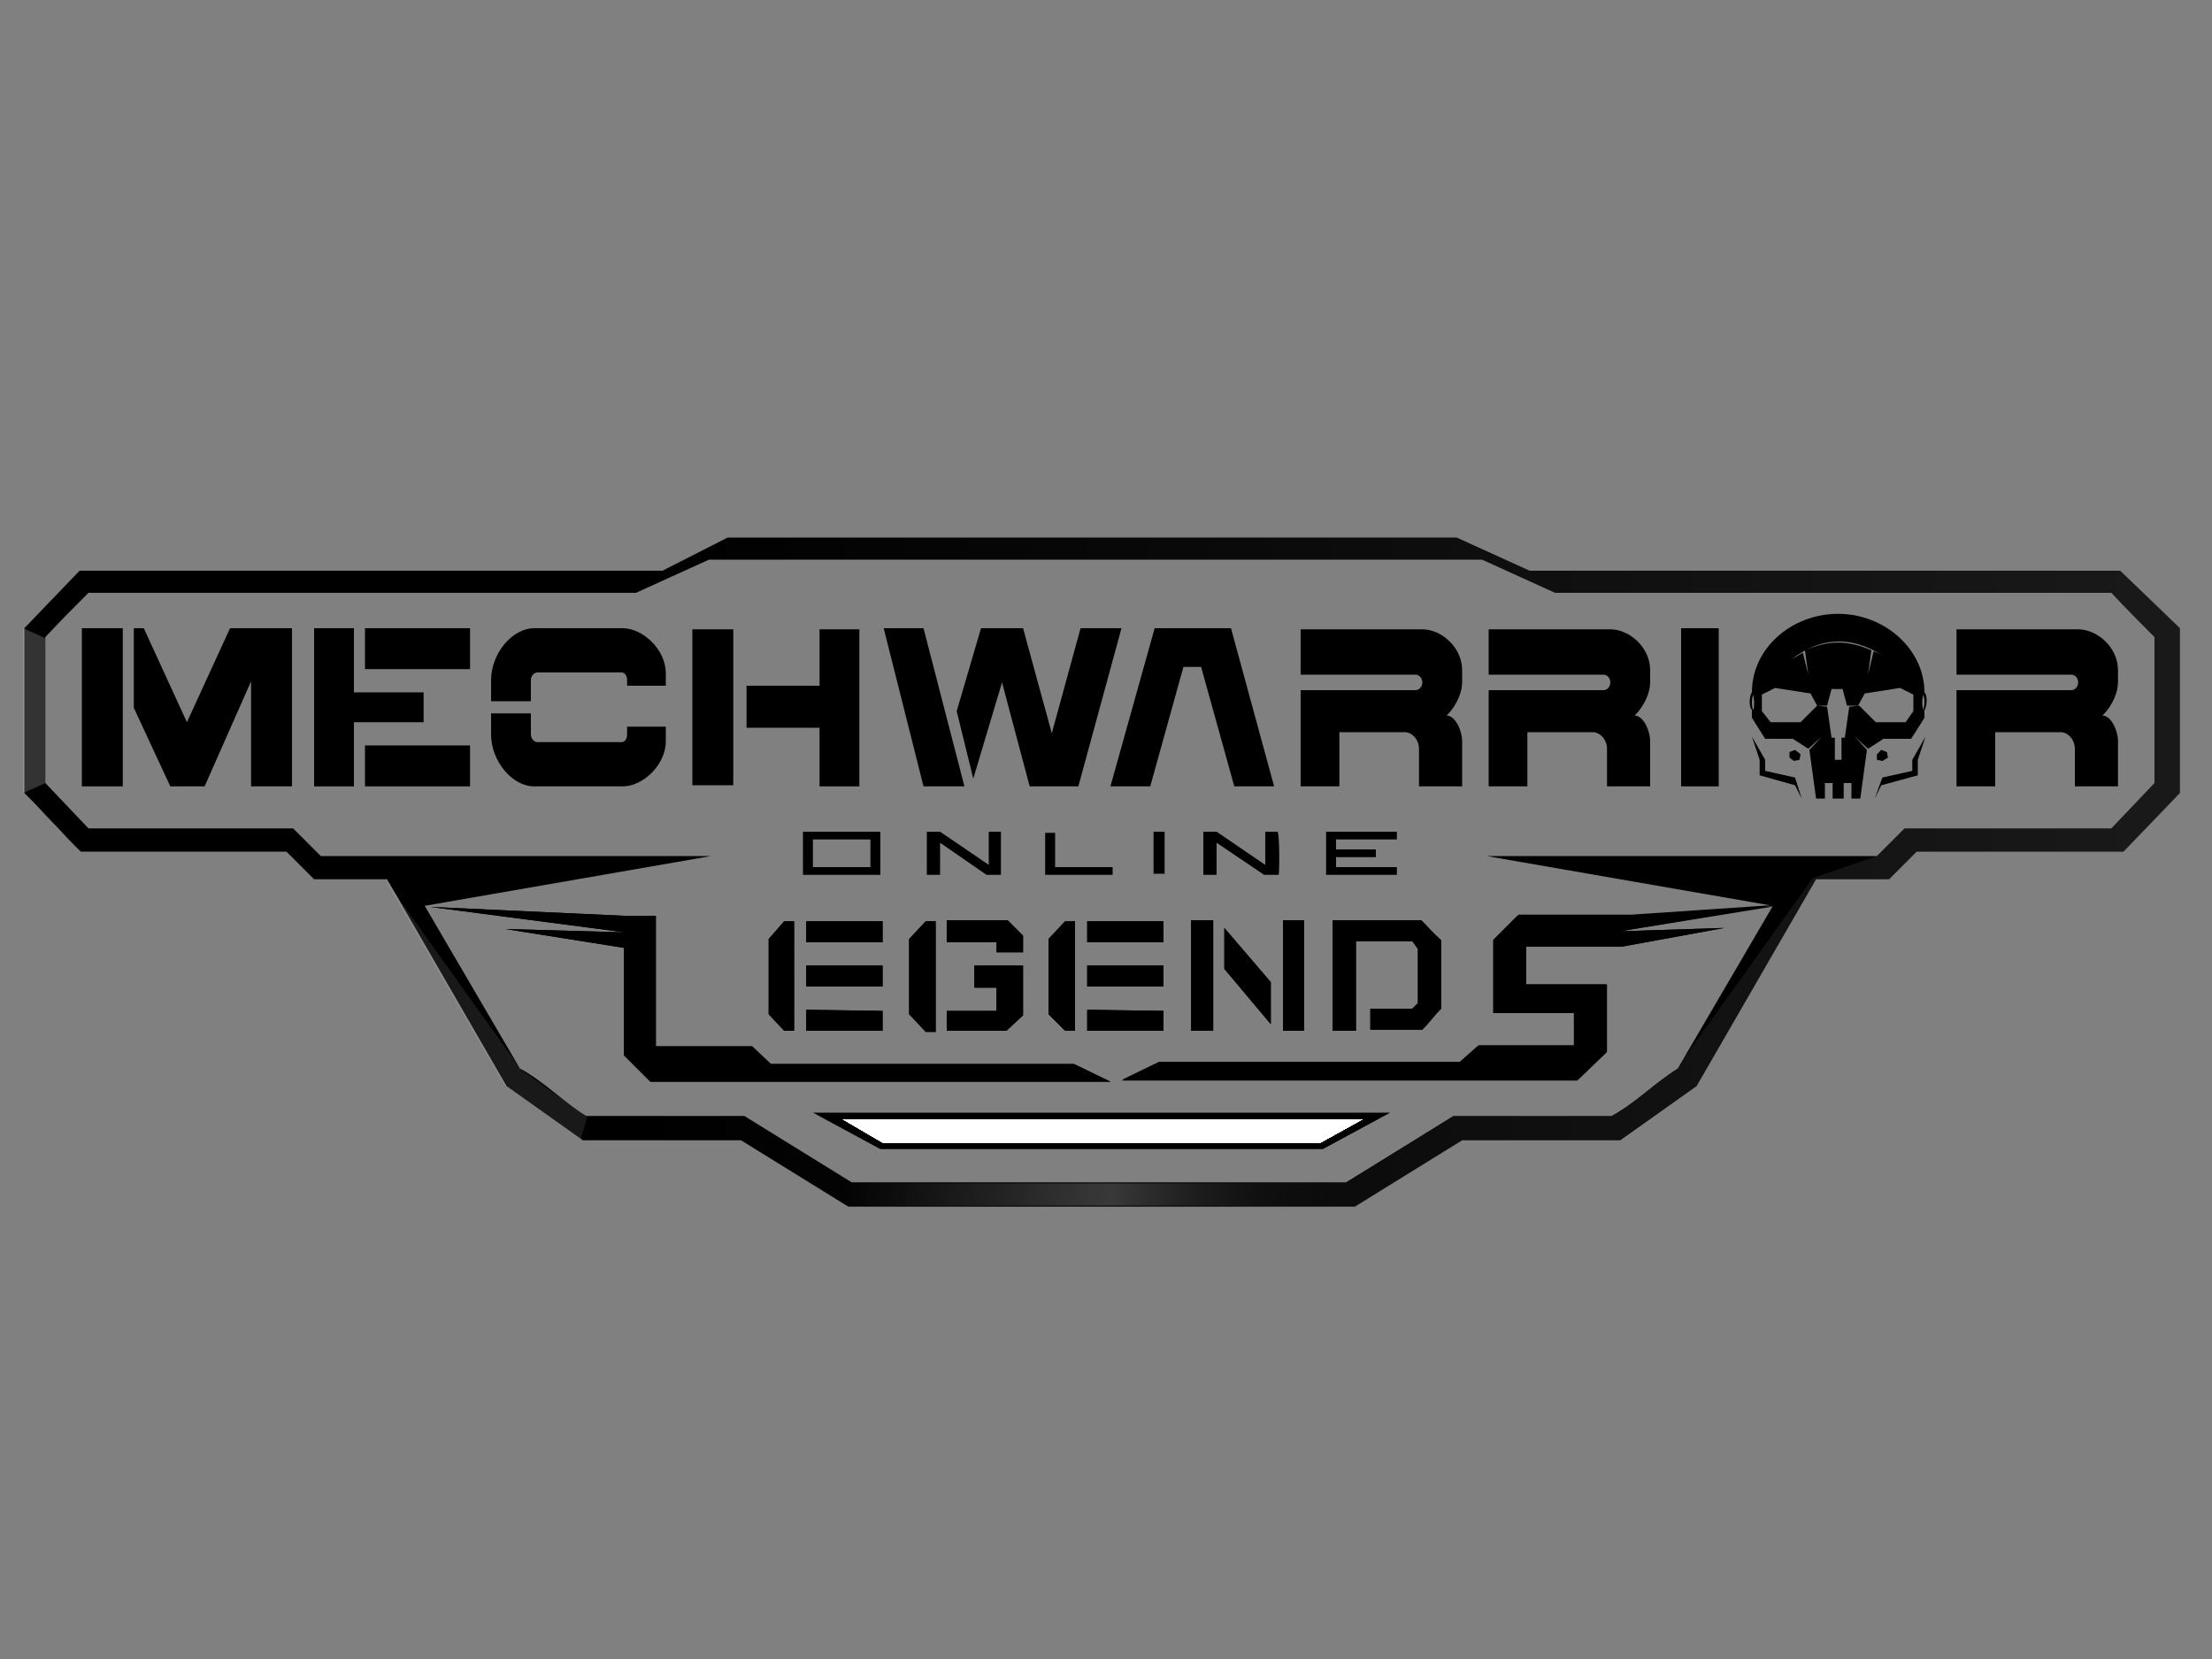 <?xml version="1.0" encoding="utf-8"?>
<!-- Generator: Adobe Illustrator 27.9.3, SVG Export Plug-In . SVG Version: 9.03 Build 53313)  -->
<svg version="1.1" xmlns="http://www.w3.org/2000/svg" xmlns:xlink="http://www.w3.org/1999/xlink" x="0px" y="0px"
	 viewBox="0 0 200 150" style="enable-background:new 0 0 200 150;" xml:space="preserve">
<rect x="0" y="0" width="200" height="150" fill="#808080" stroke="none"/>
<style type="text/css">
	.st0{display:none;}
	.st1{display:inline;}
	.st2{fill:url(#SVGID_1_);}
	.st3{opacity:0.1;fill:#FFFFFF;}
	.st4{clip-path:url(#SVGID_00000112625882643695767260000009798490408196856208_);}
	.st5{fill:none;stroke:#FFFFFF;stroke-width:3;stroke-miterlimit:10;}
	.st6{opacity:0.2;fill:#FFFFFF;}
	.st7{fill:url(#SVGID_00000029742694499543074450000000059904066281684921_);}
	.st8{fill:#0B0A0B;}
	.st9{clip-path:url(#SVGID_00000037659012689186868450000006777949049848038030_);fill:#0087CD;}
	.st10{clip-path:url(#SVGID_00000037659012689186868450000006777949049848038030_);fill:#FFFFFF;}
	.st11{clip-path:url(#SVGID_00000099645973021067228570000003110204033762726328_);}
	.st12{clip-path:url(#SVGID_00000099645973021067228570000003110204033762726328_);fill:#FFFFFF;}
</style>
<g id="kwc" class="st0">
	<g class="st1">
		<g>
			<path d="M148.3,75c0-4.6,1.4-9,4-12.8c1.3-1.8,2.8-3.4,4.5-4.8c1.6-1.3,3.3-2.3,5.2-3.1l4.1-12.6l-0.4,0.1
				c-7.9,1.2-15.1,5.2-20.3,11.2c-2.6,3-4.6,6.4-6,10.1c-1.5,3.8-2.2,7.8-2.2,12c0,4.5,0.9,8.9,2.6,13.1c1.7,4,4.1,7.6,7.2,10.7
				l0.4,0.4l4.1-12.6C149.4,83,148.3,79.1,148.3,75z"/>
			<g>
				<path d="M170.8,52.5c5.7,0,10.9,2.1,14.9,5.7H200c-1.5-2.5-3.3-4.9-5.3-6.9c-3.1-3.1-6.7-5.5-10.7-7.2
					c-4.1-1.8-8.6-2.6-13.1-2.6c-0.2,0-0.3,0-0.5,0l-3.8,11.5l0.3-0.1C168.2,52.6,169.5,52.5,170.8,52.5z"/>
				<path d="M185.8,91.8c-4,3.6-9.2,5.7-15,5.7c-3.1,0-6.2-0.6-9-1.9c-2.8-1.2-5.2-2.9-7.3-5.1l-0.2-0.2l-3.8,11.5
					c2.8,2.1,5.9,3.8,9.2,4.9c3.6,1.2,7.3,1.9,11.1,1.9c4.5,0,8.9-0.9,13.1-2.6c4-1.7,7.6-4.1,10.7-7.2c2.1-2.1,3.9-4.4,5.4-7H185.8
					z"/>
			</g>
		</g>
		<g>
			<g>
				<rect x="0" y="42.3" width="11.1" height="65.4"/>
				<polygon points="40.9,107.7 56.7,107.7 24,75 56.7,42.3 40.9,42.3 15,68.2 21.8,75 15,81.8 				"/>
			</g>
			<g>
				<polygon points="115.1,88.8 99.2,42.3 77.3,107.7 89,107.7 99.2,75.9 109.4,107.7 120.6,107.7 141.8,42.3 130.1,42.3 				"/>
				<polygon points="81.4,82.6 68.3,42.3 56.6,42.3 75.5,100.5 				"/>
			</g>
		</g>
	</g>
</g>
<g id="Layer_9" class="st0">
	<g class="st1">
		<path d="M173.4,82.2h0.3c1.5,0,3-0.3,4.4-0.9c1.4-0.6,2.6-1.4,3.6-2.4c1-1,1.9-2.3,2.4-3.6c0.6-1.4,0.9-2.9,0.9-4.5
			c0-1.5-0.3-3-0.9-4.5c-0.6-1.4-1.4-2.6-2.4-3.6c-1-1.1-2.3-1.9-3.6-2.5c-1.4-0.6-2.9-0.9-4.4-0.9H168v22.9L173.4,82.2L173.4,82.2z
			 M171.8,78.4V63.1h2.1c1,0,1.9,0.2,2.8,0.6c0.9,0.4,1.7,0.9,2.4,1.7c0.7,0.7,1.2,1.5,1.6,2.4c0.4,0.9,0.6,1.9,0.6,2.9
			c0,4.2-3.4,7.7-7.6,7.7h-0.3v0H171.8z"/>
		<polygon points="30.4,61.1 28.4,59.2 26.5,61.1 26.5,82.2 30.4,82.2 		"/>
		<g>
			<rect x="1.5" y="59.3" width="3.9" height="22.9"/>
			<polygon points="15.8,82.2 21.3,82.2 9.9,70.7 21.3,59.3 15.8,59.3 6.7,68.4 9.1,70.7 6.7,73.1 			"/>
		</g>
		<path d="M45,73.5h1.5c0.9,0,1.7-0.2,2.5-0.6c0.8-0.4,1.6-0.9,2.2-1.5c0.6-0.7,1.1-1.4,1.5-2.3c0.4-0.9,0.6-1.8,0.6-2.7
			c0-1-0.2-1.9-0.6-2.7c-0.4-0.8-0.9-1.6-1.5-2.2c-0.6-0.7-1.4-1.2-2.2-1.5c-0.9-0.4-1.8-0.6-2.7-0.6l-10.2,0v22.9h3.9l0-8.3
			l8.3,8.3h5.5L45,73.5z M39.9,63.2H46l0.1,0c1.8,0,3.2,1.5,3.2,3.2c0,1.8-1.4,3.2-3.2,3.2l-0.1,0h-6.1V63.2z"/>
		<path d="M36,87.4h-4l-7.4,22.9h4.1l1.3-3.9H38l1.3,3.9h4.1L36,87.6L36,87.4z M36.8,102.5h-5.6l2.8-8.6L36.8,102.5z"/>
		<polygon points="138.6,91.3 144.6,91.3 144.6,110.3 148.5,110.3 148.5,91.3 154.4,91.3 154.4,87.4 138.6,87.4 		"/>
		<polygon points="106.8,91.3 108.8,87.4 94.4,87.4 94.4,110.3 108.8,110.3 106.8,106.4 98.2,106.4 98.2,100.8 105.1,100.8 
			107,98.8 105.1,96.9 98.2,96.9 98.2,91.3 		"/>
		<polygon points="114.1,87.4 114.1,110.3 118,110.3 118,94.5 118,94.5 118,87.4 		"/>
		<polygon points="194.5,87.4 189.2,96.1 184,87.4 179.5,87.4 187.3,100.4 187.3,110.3 191.2,110.3 191.2,100.3 199,87.4 		"/>
		<path d="M86.4,82.2"/>
		<g>
			<polygon points="101.1,75.6 95.5,59.3 87.8,82.2 91.9,82.2 95.5,71.1 99.1,82.2 103,82.2 110.4,59.3 106.3,59.3 			"/>
			<polygon points="89.3,73.4 84.7,59.3 80.6,59.3 87.2,79.7 			"/>
		</g>
		<g>
			<path d="M116.7,70.7c0-1.6,0.5-3.2,1.4-4.5c0.4-0.6,1-1.2,1.6-1.7c0.6-0.4,1.2-0.8,1.8-1.1l1.4-4.4l-0.1,0
				c-2.8,0.4-5.3,1.8-7.1,3.9c-0.9,1-1.6,2.2-2.1,3.5c-0.5,1.3-0.8,2.7-0.8,4.2c0,1.6,0.3,3.1,0.9,4.6c0.6,1.4,1.4,2.7,2.5,3.7
				l0.1,0.1l1.4-4.4C117.1,73.6,116.7,72.2,116.7,70.7z"/>
			<path d="M135.5,66.2c-0.6-1.4-1.4-2.7-2.5-3.7c-1.1-1.1-2.3-1.9-3.7-2.5c-1.5-0.6-3-0.9-4.6-0.9c-0.1,0-0.1,0-0.2,0l-1.3,4l0.1,0
				c0.5-0.1,0.9-0.1,1.4-0.1c4.3,0,7.9,3.5,7.9,7.9c0,4.3-3.5,7.9-7.9,7.9c-1.1,0-2.2-0.2-3.2-0.7c-1-0.4-1.8-1-2.6-1.8l-0.1-0.1
				l-1.3,4c1,0.7,2.1,1.3,3.2,1.7c1.2,0.4,2.6,0.7,3.9,0.7c1.6,0,3.1-0.3,4.6-0.9c1.4-0.6,2.7-1.4,3.7-2.5c1.1-1.1,1.9-2.3,2.5-3.7
				c0.6-1.5,0.9-3,0.9-4.6C136.4,69.2,136.1,67.6,135.5,66.2z"/>
		</g>
		<g>
			<path d="M4.9,99.2c0-1.6,0.5-3.2,1.4-4.5c0.4-0.6,1-1.2,1.6-1.7c0.6-0.4,1.2-0.8,1.8-1.1l1.4-4.4l-0.1,0
				c-2.8,0.4-5.3,1.8-7.1,3.9c-0.9,1-1.6,2.2-2.1,3.5C1.3,96.3,1,97.7,1,99.2c0,1.6,0.3,3.1,0.9,4.6c0.6,1.4,1.4,2.7,2.5,3.7
				l0.1,0.1l1.4-4.4C5.3,102,4.9,100.6,4.9,99.2z"/>
			<g>
				<path d="M12.8,91.3c2,0,3.8,0.8,5.2,2h5c-0.5-0.9-1.1-1.7-1.9-2.4c-1.1-1.1-2.3-1.9-3.7-2.5c-1.5-0.6-3-0.9-4.6-0.9
					c-0.1,0-0.1,0-0.2,0l-1.3,4l0.1,0C11.9,91.3,12.3,91.3,12.8,91.3z"/>
				<path d="M18,105.1c-1.4,1.2-3.2,2-5.2,2c-1.1,0-2.2-0.2-3.2-0.7c-1-0.4-1.8-1-2.6-1.8L7,104.6l-1.3,4c1,0.7,2.1,1.3,3.2,1.7
					c1.2,0.4,2.6,0.7,3.9,0.7c1.6,0,3.1-0.3,4.6-0.9c1.4-0.6,2.7-1.4,3.7-2.5c0.7-0.7,1.4-1.6,1.9-2.4H18z"/>
			</g>
		</g>
		<polygon points="129.1,87.4 129.1,103.6 119.4,89.5 119.4,96.4 129.1,110.2 129.1,110.3 133.1,110.3 133.1,87.4 		"/>
		<path d="M88.2,91.8c-0.4-0.8-0.9-1.6-1.5-2.2v0c-0.6-0.7-1.4-1.2-2.2-1.5c-0.9-0.4-1.8-0.6-2.7-0.6l-10.2,0v22.9h3.9v-19h6.1
			l0.1,0c1.8,0,3.2,1.5,3.2,3.2s-1.4,3.2-3.2,3.2l-0.1,0h-4.7v3.9H82v0c0.9,0,1.7-0.2,2.5-0.6c0.8-0.4,1.6-0.9,2.2-1.5
			c0.6-0.7,1.1-1.4,1.5-2.3c0.4-0.9,0.6-1.8,0.6-2.7C88.8,93.5,88.6,92.6,88.2,91.8z"/>
		<g>
			<path d="M142.8,70.7c0-1.6,0.5-3.2,1.4-4.5c0.4-0.6,1-1.2,1.6-1.7c0.6-0.4,1.2-0.8,1.8-1.1l1.4-4.4l-0.1,0
				c-2.8,0.4-5.3,1.8-7.1,3.9c-0.9,1-1.6,2.2-2.1,3.5c-0.5,1.3-0.8,2.7-0.8,4.2c0,1.6,0.3,3.1,0.9,4.6c0.6,1.4,1.4,2.7,2.5,3.7
				l0.1,0.1l1.4-4.4C143.2,73.6,142.8,72.2,142.8,70.7z"/>
			<path d="M161.5,66.2c-0.6-1.4-1.4-2.7-2.5-3.7c-1.1-1.1-2.3-1.9-3.7-2.5c-1.5-0.6-3-0.9-4.6-0.9c-0.1,0-0.1,0-0.2,0l-1.3,4l0.1,0
				c0.5-0.1,0.9-0.1,1.4-0.1c4.3,0,7.9,3.5,7.9,7.9c0,4.3-3.5,7.9-7.9,7.9c-1.1,0-2.2-0.2-3.2-0.7c-1-0.4-1.8-1-2.6-1.8l-0.1-0.1
				l-1.3,4c1,0.7,2.1,1.3,3.2,1.7c1.2,0.4,2.6,0.7,3.9,0.7c1.6,0,3.1-0.3,4.6-0.9c1.4-0.6,2.7-1.4,3.7-2.5c1.1-1.1,1.9-2.3,2.5-3.7
				c0.6-1.5,0.9-3,0.9-4.6C162.5,69.2,162.1,67.6,161.5,66.2z"/>
		</g>
		<g>
			<rect x="58.7" y="59.3" width="3.9" height="22.9"/>
			<polygon points="73,82.2 78.5,82.2 67.1,70.7 78.5,59.3 73,59.3 64,68.4 66.3,70.7 64,73.1 			"/>
		</g>
		<path d="M57.9,101.6h1.5c0.9,0,1.7-0.2,2.5-0.6c0.8-0.4,1.6-0.9,2.2-1.5c0.6-0.7,1.1-1.4,1.5-2.3c0.4-0.9,0.6-1.8,0.6-2.7
			c0-1-0.2-1.9-0.6-2.7c-0.4-0.8-0.9-1.6-1.5-2.2c-0.6-0.7-1.4-1.2-2.2-1.5c-0.9-0.4-1.8-0.6-2.7-0.6l-10.2,0v22.9h3.9l0-8.3
			l8.3,8.3h5.5L57.9,101.6z M52.7,91.3h6.2l0.1,0c1.8,0,3.2,1.5,3.2,3.2s-1.4,3.2-3.2,3.2l-0.1,0h-6.1V91.3z"/>
		<path d="M168.8,101.6h1.5c0.9,0,1.7-0.2,2.5-0.6c0.8-0.4,1.6-0.9,2.2-1.5c0.6-0.7,1.1-1.4,1.5-2.3c0.4-0.9,0.6-1.8,0.6-2.7
			c0-1-0.2-1.9-0.6-2.7c-0.4-0.8-0.9-1.6-1.5-2.2c-0.6-0.7-1.4-1.2-2.2-1.5c-0.9-0.4-1.8-0.6-2.7-0.6l-10.2,0v22.9h3.9l0-8.3
			l8.3,8.3h5.5L168.8,101.6z M163.7,91.3h6.2l0.1,0c1.8,0,3.2,1.5,3.2,3.2s-1.4,3.2-3.2,3.2l-0.1,0h-6.1V91.3z"/>
	</g>
</g>
<g id="mwo">
	<g>
		<path d="M191.7,51.6h-53.4l-6.6-3H99.4H65.8l-5.9,3H7.2l-5,5.2v14.9l0.6,0.6c0.8,0.8,1.3,1.4,1.9,2c0.6,0.6,1.2,1.3,2,2.1l0.6,0.6
			h18.6l2.5,2.5l6.6,0l10.8,18.7l6.9,4.9h14.3l9.7,6h22.9h22.9l9.7-6h14.3l6.9-4.9l10.8-18.7h6.6l2.5-2.5h18.7l5.1-5.3V56.8
			L191.7,51.6z M194.8,70.8c-1.5,1.6-2.4,2.5-3.9,4.1h-18.7c-1,1-1.5,1.5-2.5,2.5h-35.3l25.9,4.5l-8.6,14.7c-2.1,1.3-3.8,3.1-6,4.3
			h-14.3l-9.7,6H99.4H77l-9.7-6H53c-2.1-1.3-3.8-3.1-6-4.3l-8.6-14.7l25.9-4.5H29c-1-1-1.5-1.5-2.5-2.5H8c-1.5-1.6-2.4-2.5-3.9-4.1
			V57.6c1.5-1.6,2.4-2.5,3.9-4h49.5l6.6-3h35.3H134l6.6,3h50.3c1.5,1.6,2.4,2.5,3.9,4V70.8z"/>
		<linearGradient id="SVGID_1_" gradientUnits="userSpaceOnUse" x1="2.149" y1="78.798" x2="196.75" y2="78.798">
			<stop  offset="0" style="stop-color:#FFFFFF;stop-opacity:0"/>
			<stop  offset="0.284" style="stop-color:#FFFFFF;stop-opacity:0"/>
			<stop  offset="1" style="stop-color:#FFFFFF;stop-opacity:0.1"/>
		</linearGradient>
		<path class="st2" d="M191.7,51.6h-53.4l-6.6-3H99.4H65.8l-5.9,3H7.2l-5,5.2v14.9l0.6,0.6c0.8,0.8,1.3,1.4,1.9,2
			c0.6,0.6,1.2,1.3,2,2.1l0.6,0.6h18.6l2.5,2.5l6.6,0l10.8,18.7l6.9,4.9h14.3l9.7,6h22.9h22.9l9.7-6h14.3l6.9-4.9l10.8-18.7h6.6
			l2.5-2.5h18.7l5.1-5.3V56.8L191.7,51.6z M194.8,70.8c-1.5,1.6-2.4,2.5-3.9,4.1h-18.7c-1,1-1.5,1.5-2.5,2.5l-5.8,2l-12.3,17.2
			c-2.1,1.3-3.8,3.1-6,4.3h-14.3l-9.7,6H99.4H77l-9.7-6H53c-2.1-1.3-3.8-3.1-6-4.3l-8.6-14.7l25.9-4.5H29c-1-1-1.5-1.5-2.5-2.5H8
			c-1.5-1.6-2.4-2.5-3.9-4.1V57.6c1.5-1.6,2.4-2.5,3.9-4h49.5l6.6-3h35.3H134l6.6,3h50.3c1.5,1.6,2.4,2.5,3.9,4V70.8z"/>
		<polygon points="79.6,103.9 73.5,100.6 125.7,100.6 119.6,103.9 		"/>
		<polygon points="79.8,103.3 76.2,101.3 123.2,101.3 119.4,103.3 		"/>
		<polygon class="st3" points="53.1,101 52.5,103 45.6,98.1 34.8,79.5 47.1,96.7 		"/>
		<g>
			<defs>
				<polygon id="SVGID_00000069391434119084323760000010710425322402299280_" points="79.8,103.3 76.2,101.2 123.2,101.2 
					119.4,103.3 				"/>
			</defs>
			<clipPath id="SVGID_00000128447769826824177320000015058994303360130443_">
				<use xlink:href="#SVGID_00000069391434119084323760000010710425322402299280_"  style="overflow:visible;"/>
			</clipPath>
			<g style="clip-path:url(#SVGID_00000128447769826824177320000015058994303360130443_);">
				<g>
					<polygon class="st5" points="75.8,98.7 75.8,99.3 76.4,99.6 76.9,99.3 76.9,98.7 76.4,98.4 					"/>
					<polygon class="st5" points="76.9,98.7 76.9,99.3 77.5,99.6 78,99.3 78,98.7 77.5,98.4 					"/>
					<polygon class="st5" points="78.1,98.7 78.1,99.3 78.6,99.6 79.2,99.3 79.2,98.7 78.6,98.4 					"/>
					<polygon class="st5" points="79.2,98.7 79.2,99.3 79.7,99.6 80.3,99.3 80.3,98.7 79.7,98.4 					"/>
					<polygon class="st5" points="80.3,98.7 80.3,99.3 80.8,99.6 81.4,99.3 81.4,98.7 80.8,98.4 					"/>
					<polygon class="st5" points="81.4,98.7 81.4,99.3 81.9,99.6 82.5,99.3 82.5,98.7 81.9,98.4 					"/>
					<polygon class="st5" points="82.5,98.7 82.5,99.3 83.1,99.6 83.6,99.3 83.6,98.7 83.1,98.4 					"/>
					<polygon class="st5" points="83.6,98.7 83.6,99.3 84.2,99.6 84.7,99.3 84.7,98.7 84.2,98.4 					"/>
					<polygon class="st5" points="84.7,98.7 84.7,99.3 85.3,99.6 85.8,99.3 85.8,98.7 85.3,98.4 					"/>
					<polygon class="st5" points="85.8,98.7 85.8,99.3 86.4,99.6 86.9,99.3 86.9,98.7 86.4,98.4 					"/>
					<polygon class="st5" points="87,98.7 87,99.3 87.5,99.6 88.1,99.3 88.1,98.7 87.5,98.4 					"/>
					<polygon class="st5" points="88.1,98.7 88.1,99.3 88.6,99.6 89.2,99.3 89.2,98.7 88.6,98.4 					"/>
					<polygon class="st5" points="89.2,98.7 89.2,99.3 89.7,99.6 90.3,99.3 90.3,98.7 89.7,98.4 					"/>
					<polygon class="st5" points="90.3,98.7 90.3,99.3 90.8,99.6 91.4,99.3 91.4,98.7 90.8,98.4 					"/>
					<polygon class="st5" points="91.4,98.7 91.4,99.3 92,99.6 92.5,99.3 92.5,98.7 92,98.4 					"/>
					<polygon class="st5" points="92.5,98.7 92.5,99.3 93.1,99.6 93.6,99.3 93.6,98.7 93.1,98.4 					"/>
					<polygon class="st5" points="93.6,98.7 93.6,99.3 94.2,99.6 94.7,99.3 94.7,98.7 94.2,98.4 					"/>
					<polygon class="st5" points="94.7,98.7 94.7,99.3 95.3,99.6 95.8,99.3 95.8,98.7 95.3,98.4 					"/>
					<polygon class="st5" points="95.9,98.7 95.9,99.3 96.4,99.6 97,99.3 97,98.7 96.4,98.4 					"/>
					<polygon class="st5" points="97,98.7 97,99.3 97.5,99.6 98.1,99.3 98.1,98.7 97.5,98.4 					"/>
					<polygon class="st5" points="98.1,98.7 98.1,99.3 98.6,99.6 99.2,99.3 99.2,98.7 98.6,98.4 					"/>
					<polygon class="st5" points="76.4,99.6 76.4,100.3 76.9,100.6 77.5,100.3 77.5,99.6 76.9,99.3 					"/>
					<polygon class="st5" points="77.5,99.6 77.5,100.3 78,100.6 78.6,100.3 78.6,99.6 78,99.3 					"/>
					<polygon class="st5" points="78.6,99.6 78.6,100.3 79.2,100.6 79.7,100.3 79.7,99.6 79.2,99.3 					"/>
					<polygon class="st5" points="79.7,99.6 79.7,100.3 80.3,100.6 80.8,100.3 80.8,99.6 80.3,99.3 					"/>
					<polygon class="st5" points="80.8,99.6 80.8,100.3 81.4,100.6 81.9,100.3 81.9,99.6 81.4,99.3 					"/>
					<polygon class="st5" points="81.9,99.6 81.9,100.3 82.5,100.6 83,100.3 83,99.6 82.5,99.3 					"/>
					<polygon class="st5" points="83.1,99.6 83.1,100.3 83.6,100.6 84.2,100.3 84.2,99.6 83.6,99.3 					"/>
					<polygon class="st5" points="84.2,99.6 84.2,100.3 84.7,100.6 85.3,100.3 85.3,99.6 84.7,99.3 					"/>
					<polygon class="st5" points="85.3,99.6 85.3,100.3 85.8,100.6 86.4,100.3 86.4,99.6 85.8,99.3 					"/>
					<polygon class="st5" points="86.4,99.6 86.4,100.3 86.9,100.6 87.5,100.3 87.5,99.6 86.9,99.3 					"/>
					<polygon class="st5" points="87.5,99.6 87.5,100.3 88.1,100.6 88.6,100.3 88.6,99.6 88.1,99.3 					"/>
					<polygon class="st5" points="88.6,99.6 88.6,100.3 89.2,100.6 89.7,100.3 89.7,99.6 89.2,99.3 					"/>
					<polygon class="st5" points="89.7,99.6 89.7,100.3 90.3,100.6 90.8,100.3 90.8,99.6 90.3,99.3 					"/>
					<polygon class="st5" points="90.8,99.6 90.8,100.3 91.4,100.6 91.9,100.3 91.9,99.6 91.4,99.3 					"/>
					<polygon class="st5" points="92,99.6 92,100.3 92.5,100.6 93.1,100.3 93.1,99.6 92.5,99.3 					"/>
					<polygon class="st5" points="93.1,99.6 93.1,100.3 93.6,100.6 94.2,100.3 94.2,99.6 93.6,99.3 					"/>
					<polygon class="st5" points="94.2,99.6 94.2,100.3 94.7,100.6 95.3,100.3 95.3,99.6 94.7,99.3 					"/>
					<polygon class="st5" points="95.3,99.6 95.3,100.3 95.8,100.6 96.4,100.3 96.4,99.6 95.8,99.3 					"/>
					<polygon class="st5" points="96.4,99.6 96.4,100.3 97,100.6 97.5,100.3 97.5,99.6 97,99.3 					"/>
					<polygon class="st5" points="97.5,99.6 97.5,100.3 98.1,100.6 98.6,100.3 98.6,99.6 98.1,99.3 					"/>
					<polygon class="st5" points="98.6,99.6 98.6,100.3 99.2,100.6 99.7,100.3 99.7,99.6 99.2,99.3 					"/>
					<polygon class="st5" points="75.8,100.6 75.8,101.2 76.4,101.6 76.9,101.2 76.9,100.6 76.4,100.3 					"/>
					<polygon class="st5" points="76.9,100.6 76.9,101.2 77.5,101.6 78,101.2 78,100.6 77.5,100.3 					"/>
					<polygon class="st5" points="78.1,100.6 78.1,101.2 78.6,101.6 79.2,101.2 79.2,100.6 78.6,100.3 					"/>
					<polygon class="st5" points="79.2,100.6 79.2,101.2 79.7,101.6 80.3,101.2 80.3,100.6 79.7,100.3 					"/>
					<polygon class="st5" points="80.3,100.6 80.3,101.2 80.8,101.6 81.4,101.2 81.4,100.6 80.8,100.3 					"/>
					<polygon class="st5" points="81.4,100.6 81.4,101.2 81.9,101.6 82.5,101.2 82.5,100.6 81.9,100.3 					"/>
					<polygon class="st5" points="82.5,100.6 82.5,101.2 83.1,101.6 83.6,101.2 83.6,100.6 83.1,100.3 					"/>
					<polygon class="st5" points="83.6,100.6 83.6,101.2 84.2,101.6 84.7,101.2 84.7,100.6 84.2,100.3 					"/>
					<polygon class="st5" points="84.7,100.6 84.7,101.2 85.3,101.6 85.8,101.2 85.8,100.6 85.3,100.3 					"/>
					<polygon class="st5" points="85.8,100.6 85.8,101.2 86.4,101.6 86.9,101.2 86.9,100.6 86.4,100.3 					"/>
					<polygon class="st5" points="87,100.6 87,101.2 87.5,101.6 88.1,101.2 88.1,100.6 87.5,100.3 					"/>
					<polygon class="st5" points="88.1,100.6 88.1,101.2 88.6,101.6 89.2,101.2 89.2,100.6 88.6,100.3 					"/>
					<polygon class="st5" points="89.2,100.6 89.2,101.2 89.7,101.6 90.3,101.2 90.3,100.6 89.7,100.3 					"/>
					<polygon class="st5" points="90.3,100.6 90.3,101.2 90.8,101.6 91.4,101.2 91.4,100.6 90.8,100.3 					"/>
					<polygon class="st5" points="91.4,100.6 91.4,101.2 92,101.6 92.5,101.2 92.5,100.6 92,100.3 					"/>
					<polygon class="st5" points="92.5,100.6 92.5,101.2 93.1,101.6 93.6,101.2 93.6,100.6 93.1,100.3 					"/>
					<polygon class="st5" points="93.6,100.6 93.6,101.2 94.2,101.6 94.7,101.2 94.7,100.6 94.2,100.3 					"/>
					<polygon class="st5" points="94.7,100.6 94.7,101.2 95.3,101.6 95.8,101.2 95.8,100.6 95.3,100.3 					"/>
					<polygon class="st5" points="95.9,100.6 95.9,101.2 96.4,101.6 97,101.2 97,100.6 96.4,100.3 					"/>
					<polygon class="st5" points="97,100.6 97,101.2 97.5,101.6 98.1,101.2 98.1,100.6 97.5,100.3 					"/>
					<polygon class="st5" points="98.1,100.6 98.1,101.2 98.6,101.6 99.2,101.2 99.2,100.6 98.6,100.3 					"/>
				</g>
				<g>
					<polygon class="st5" points="99.2,98.7 99.2,99.3 99.7,99.6 100.3,99.3 100.3,98.7 99.7,98.4 					"/>
					<polygon class="st5" points="100.3,98.7 100.3,99.3 100.8,99.6 101.4,99.3 101.4,98.7 100.8,98.4 					"/>
					<polygon class="st5" points="101.4,98.7 101.4,99.3 101.9,99.6 102.5,99.3 102.5,98.7 101.9,98.4 					"/>
					<polygon class="st5" points="102.5,98.7 102.5,99.3 103.1,99.6 103.6,99.3 103.6,98.7 103.1,98.4 					"/>
					<polygon class="st5" points="103.6,98.7 103.6,99.3 104.2,99.6 104.7,99.3 104.7,98.7 104.2,98.4 					"/>
					<polygon class="st5" points="104.7,98.7 104.7,99.3 105.3,99.6 105.8,99.3 105.8,98.7 105.3,98.4 					"/>
					<polygon class="st5" points="105.8,98.7 105.8,99.3 106.4,99.6 106.9,99.3 106.9,98.7 106.4,98.4 					"/>
					<polygon class="st5" points="107,98.7 107,99.3 107.5,99.6 108.1,99.3 108.1,98.7 107.5,98.4 					"/>
					<polygon class="st5" points="108.1,98.7 108.1,99.3 108.6,99.6 109.2,99.3 109.2,98.7 108.6,98.4 					"/>
					<polygon class="st5" points="109.2,98.7 109.2,99.3 109.7,99.6 110.3,99.3 110.3,98.7 109.7,98.4 					"/>
					<polygon class="st5" points="110.3,98.7 110.3,99.3 110.8,99.6 111.4,99.3 111.4,98.7 110.8,98.4 					"/>
					<polygon class="st5" points="111.4,98.7 111.4,99.3 112,99.6 112.5,99.3 112.5,98.7 112,98.4 					"/>
					<polygon class="st5" points="112.5,98.7 112.5,99.3 113.1,99.6 113.6,99.3 113.6,98.7 113.1,98.4 					"/>
					<polygon class="st5" points="113.6,98.7 113.6,99.3 114.2,99.6 114.7,99.3 114.7,98.7 114.2,98.4 					"/>
					<polygon class="st5" points="114.7,98.7 114.7,99.3 115.3,99.6 115.8,99.3 115.8,98.7 115.3,98.4 					"/>
					<polygon class="st5" points="115.9,98.7 115.9,99.3 116.4,99.6 117,99.3 117,98.7 116.4,98.4 					"/>
					<polygon class="st5" points="117,98.7 117,99.3 117.5,99.6 118.1,99.3 118.1,98.7 117.5,98.4 					"/>
					<polygon class="st5" points="118.1,98.7 118.1,99.3 118.6,99.6 119.2,99.3 119.2,98.7 118.6,98.4 					"/>
					<polygon class="st5" points="119.2,98.7 119.2,99.3 119.7,99.6 120.3,99.3 120.3,98.7 119.7,98.4 					"/>
					<polygon class="st5" points="120.3,98.7 120.3,99.3 120.9,99.6 121.4,99.3 121.4,98.7 120.9,98.4 					"/>
					<polygon class="st5" points="121.4,98.7 121.4,99.3 122,99.6 122.5,99.3 122.5,98.7 122,98.4 					"/>
					<polygon class="st5" points="99.7,99.6 99.7,100.3 100.3,100.6 100.8,100.3 100.8,99.6 100.3,99.3 					"/>
					<polygon class="st5" points="100.8,99.6 100.8,100.3 101.4,100.6 101.9,100.3 101.9,99.6 101.4,99.3 					"/>
					<polygon class="st5" points="101.9,99.6 101.9,100.3 102.5,100.6 103.1,100.3 103.1,99.6 102.5,99.3 					"/>
					<polygon class="st5" points="103.1,99.6 103.1,100.3 103.6,100.6 104.2,100.3 104.2,99.6 103.6,99.3 					"/>
					<polygon class="st5" points="104.2,99.6 104.2,100.3 104.7,100.6 105.3,100.3 105.3,99.6 104.7,99.3 					"/>
					<polygon class="st5" points="105.3,99.6 105.3,100.3 105.8,100.6 106.4,100.3 106.4,99.6 105.8,99.3 					"/>
					<polygon class="st5" points="106.4,99.6 106.4,100.3 106.9,100.6 107.5,100.3 107.5,99.6 106.9,99.3 					"/>
					<polygon class="st5" points="107.5,99.6 107.5,100.3 108.1,100.6 108.6,100.3 108.6,99.6 108.1,99.3 					"/>
					<polygon class="st5" points="108.6,99.6 108.6,100.3 109.2,100.6 109.7,100.3 109.7,99.6 109.2,99.3 					"/>
					<polygon class="st5" points="109.7,99.6 109.7,100.3 110.3,100.6 110.8,100.3 110.8,99.6 110.3,99.3 					"/>
					<polygon class="st5" points="110.8,99.6 110.8,100.3 111.4,100.6 112,100.3 112,99.6 111.4,99.3 					"/>
					<polygon class="st5" points="112,99.6 112,100.3 112.5,100.6 113.1,100.3 113.1,99.6 112.5,99.3 					"/>
					<polygon class="st5" points="113.1,99.6 113.1,100.3 113.6,100.6 114.2,100.3 114.2,99.6 113.6,99.3 					"/>
					<polygon class="st5" points="114.2,99.6 114.2,100.3 114.7,100.6 115.3,100.3 115.3,99.6 114.7,99.3 					"/>
					<polygon class="st5" points="115.3,99.6 115.3,100.3 115.8,100.6 116.4,100.3 116.4,99.6 115.8,99.3 					"/>
					<polygon class="st5" points="116.4,99.6 116.4,100.3 117,100.6 117.5,100.3 117.5,99.6 117,99.3 					"/>
					<polygon class="st5" points="117.5,99.6 117.5,100.3 118.1,100.6 118.6,100.3 118.6,99.6 118.1,99.3 					"/>
					<polygon class="st5" points="118.6,99.6 118.6,100.3 119.2,100.6 119.7,100.3 119.7,99.6 119.2,99.3 					"/>
					<polygon class="st5" points="119.7,99.6 119.7,100.3 120.3,100.6 120.9,100.3 120.9,99.6 120.3,99.3 					"/>
					<polygon class="st5" points="120.9,99.6 120.9,100.3 121.4,100.6 122,100.3 122,99.6 121.4,99.3 					"/>
					<polygon class="st5" points="122,99.6 122,100.3 122.5,100.6 123.1,100.3 123.1,99.6 122.5,99.3 					"/>
					<polygon class="st5" points="99.2,100.6 99.2,101.2 99.7,101.6 100.3,101.2 100.3,100.6 99.7,100.3 					"/>
					<polygon class="st5" points="100.3,100.6 100.3,101.2 100.8,101.6 101.4,101.2 101.4,100.6 100.8,100.3 					"/>
					<polygon class="st5" points="101.4,100.6 101.4,101.2 101.9,101.6 102.5,101.2 102.5,100.6 101.9,100.3 					"/>
					<polygon class="st5" points="102.5,100.6 102.5,101.2 103.1,101.6 103.6,101.2 103.6,100.6 103.1,100.3 					"/>
					<polygon class="st5" points="103.6,100.6 103.6,101.2 104.2,101.6 104.7,101.2 104.7,100.6 104.2,100.3 					"/>
					<polygon class="st5" points="104.7,100.6 104.7,101.2 105.3,101.6 105.8,101.2 105.8,100.6 105.3,100.3 					"/>
					<polygon class="st5" points="105.8,100.6 105.8,101.2 106.4,101.6 106.9,101.2 106.9,100.6 106.4,100.3 					"/>
					<polygon class="st5" points="107,100.6 107,101.2 107.5,101.6 108.1,101.2 108.1,100.6 107.5,100.3 					"/>
					<polygon class="st5" points="108.1,100.6 108.1,101.2 108.6,101.6 109.2,101.2 109.2,100.6 108.6,100.3 					"/>
					<polygon class="st5" points="109.2,100.6 109.2,101.2 109.7,101.6 110.3,101.2 110.3,100.6 109.7,100.3 					"/>
					<polygon class="st5" points="110.3,100.6 110.3,101.2 110.8,101.6 111.4,101.2 111.4,100.6 110.8,100.3 					"/>
					<polygon class="st5" points="111.4,100.6 111.4,101.2 112,101.6 112.5,101.2 112.5,100.6 112,100.3 					"/>
					<polygon class="st5" points="112.5,100.6 112.5,101.2 113.1,101.6 113.6,101.2 113.6,100.6 113.1,100.3 					"/>
					<polygon class="st5" points="113.6,100.6 113.6,101.2 114.2,101.6 114.7,101.2 114.7,100.6 114.2,100.3 					"/>
					<polygon class="st5" points="114.7,100.6 114.7,101.2 115.3,101.6 115.8,101.2 115.8,100.6 115.3,100.3 					"/>
					<polygon class="st5" points="115.9,100.6 115.9,101.2 116.4,101.6 117,101.2 117,100.6 116.4,100.3 					"/>
					<polygon class="st5" points="117,100.6 117,101.2 117.5,101.6 118.1,101.2 118.1,100.6 117.5,100.3 					"/>
					<polygon class="st5" points="118.1,100.6 118.1,101.2 118.6,101.6 119.2,101.2 119.2,100.6 118.6,100.3 					"/>
					<polygon class="st5" points="119.2,100.6 119.2,101.2 119.7,101.6 120.3,101.2 120.3,100.6 119.7,100.3 					"/>
					<polygon class="st5" points="120.3,100.6 120.3,101.2 120.9,101.6 121.4,101.2 121.4,100.6 120.9,100.3 					"/>
					<polygon class="st5" points="121.4,100.6 121.4,101.2 122,101.6 122.5,101.2 122.5,100.6 122,100.3 					"/>
				</g>
				<g>
					<polygon class="st5" points="76.4,101.6 76.4,102.2 76.9,102.5 77.5,102.2 77.5,101.6 76.9,101.2 					"/>
					<polygon class="st5" points="77.5,101.6 77.5,102.2 78,102.5 78.6,102.2 78.6,101.6 78,101.2 					"/>
					<polygon class="st5" points="78.6,101.6 78.6,102.2 79.1,102.5 79.7,102.2 79.7,101.6 79.1,101.2 					"/>
					<polygon class="st5" points="79.7,101.6 79.7,102.2 80.3,102.5 80.8,102.2 80.8,101.6 80.3,101.2 					"/>
					<polygon class="st5" points="80.8,101.6 80.8,102.2 81.4,102.5 81.9,102.2 81.9,101.6 81.4,101.2 					"/>
					<polygon class="st5" points="81.9,101.6 81.9,102.2 82.5,102.5 83,102.2 83,101.6 82.5,101.2 					"/>
					<polygon class="st5" points="83,101.6 83,102.2 83.6,102.5 84.1,102.2 84.1,101.6 83.6,101.2 					"/>
					<polygon class="st5" points="84.2,101.6 84.2,102.2 84.7,102.5 85.3,102.2 85.3,101.6 84.7,101.2 					"/>
					<polygon class="st5" points="85.3,101.6 85.3,102.2 85.8,102.5 86.4,102.2 86.4,101.6 85.8,101.2 					"/>
					<polygon class="st5" points="86.4,101.6 86.4,102.2 86.9,102.5 87.5,102.2 87.5,101.6 86.9,101.2 					"/>
					<polygon class="st5" points="87.5,101.6 87.5,102.2 88,102.5 88.6,102.2 88.6,101.6 88,101.2 					"/>
					<polygon class="st5" points="88.6,101.6 88.6,102.2 89.2,102.5 89.7,102.2 89.7,101.6 89.2,101.2 					"/>
					<polygon class="st5" points="89.7,101.6 89.7,102.2 90.3,102.5 90.8,102.2 90.8,101.6 90.3,101.2 					"/>
					<polygon class="st5" points="90.8,101.6 90.8,102.2 91.4,102.5 91.9,102.2 91.9,101.6 91.4,101.2 					"/>
					<polygon class="st5" points="91.9,101.6 91.9,102.2 92.5,102.5 93,102.2 93,101.6 92.5,101.2 					"/>
					<polygon class="st5" points="93.1,101.6 93.1,102.2 93.6,102.5 94.2,102.2 94.2,101.6 93.6,101.2 					"/>
					<polygon class="st5" points="94.2,101.6 94.2,102.2 94.7,102.5 95.3,102.2 95.3,101.6 94.7,101.2 					"/>
					<polygon class="st5" points="95.3,101.6 95.3,102.2 95.8,102.5 96.4,102.2 96.4,101.6 95.8,101.2 					"/>
					<polygon class="st5" points="96.4,101.6 96.4,102.2 96.9,102.5 97.5,102.2 97.5,101.6 96.9,101.2 					"/>
					<polygon class="st5" points="97.5,101.6 97.5,102.2 98.1,102.5 98.6,102.2 98.6,101.6 98.1,101.2 					"/>
					<polygon class="st5" points="98.6,101.6 98.6,102.2 99.2,102.5 99.7,102.2 99.7,101.6 99.2,101.2 					"/>
					<polygon class="st5" points="76.9,102.5 76.9,103.2 77.5,103.5 78,103.2 78,102.5 77.5,102.2 					"/>
					<polygon class="st5" points="78,102.5 78,103.2 78.6,103.5 79.1,103.2 79.1,102.5 78.6,102.2 					"/>
					<polygon class="st5" points="79.1,102.5 79.1,103.2 79.7,103.5 80.3,103.2 80.3,102.5 79.7,102.2 					"/>
					<polygon class="st5" points="80.3,102.5 80.3,103.2 80.8,103.5 81.4,103.2 81.4,102.5 80.8,102.2 					"/>
					<polygon class="st5" points="81.4,102.5 81.4,103.2 81.9,103.5 82.5,103.2 82.5,102.5 81.9,102.2 					"/>
					<polygon class="st5" points="82.5,102.5 82.5,103.2 83,103.5 83.6,103.2 83.6,102.5 83,102.2 					"/>
					<polygon class="st5" points="83.6,102.5 83.6,103.2 84.1,103.5 84.7,103.2 84.7,102.5 84.1,102.2 					"/>
					<polygon class="st5" points="84.7,102.5 84.7,103.2 85.3,103.5 85.8,103.2 85.8,102.5 85.3,102.2 					"/>
					<polygon class="st5" points="85.8,102.5 85.8,103.2 86.4,103.5 86.9,103.2 86.9,102.5 86.4,102.2 					"/>
					<polygon class="st5" points="86.9,102.5 86.9,103.2 87.5,103.5 88,103.2 88,102.5 87.5,102.2 					"/>
					<polygon class="st5" points="88,102.5 88,103.2 88.6,103.5 89.2,103.2 89.2,102.5 88.6,102.2 					"/>
					<polygon class="st5" points="89.2,102.5 89.2,103.2 89.7,103.5 90.3,103.2 90.3,102.5 89.7,102.2 					"/>
					<polygon class="st5" points="90.3,102.5 90.3,103.2 90.8,103.5 91.4,103.2 91.4,102.5 90.8,102.2 					"/>
					<polygon class="st5" points="91.4,102.5 91.4,103.2 91.9,103.5 92.5,103.2 92.5,102.5 91.9,102.2 					"/>
					<polygon class="st5" points="92.5,102.5 92.5,103.2 93,103.5 93.6,103.2 93.6,102.5 93,102.2 					"/>
					<polygon class="st5" points="93.6,102.5 93.6,103.2 94.2,103.5 94.7,103.2 94.7,102.5 94.2,102.2 					"/>
					<polygon class="st5" points="94.7,102.5 94.7,103.2 95.3,103.5 95.8,103.2 95.8,102.5 95.3,102.2 					"/>
					<polygon class="st5" points="95.8,102.5 95.8,103.2 96.4,103.5 96.9,103.2 96.9,102.5 96.4,102.2 					"/>
					<polygon class="st5" points="96.9,102.5 96.9,103.2 97.5,103.5 98.1,103.2 98.1,102.5 97.5,102.2 					"/>
					<polygon class="st5" points="98.1,102.5 98.1,103.2 98.6,103.5 99.2,103.2 99.2,102.5 98.6,102.2 					"/>
					<polygon class="st5" points="99.2,102.5 99.2,103.2 99.7,103.5 100.3,103.2 100.3,102.5 99.7,102.2 					"/>
					<polygon class="st5" points="76.4,103.5 76.4,104.1 76.9,104.4 77.5,104.1 77.5,103.5 76.9,103.2 					"/>
					<polygon class="st5" points="77.5,103.5 77.5,104.1 78,104.4 78.6,104.1 78.6,103.5 78,103.2 					"/>
					<polygon class="st5" points="78.6,103.5 78.6,104.1 79.1,104.4 79.7,104.1 79.7,103.5 79.1,103.2 					"/>
					<polygon class="st5" points="79.7,103.5 79.7,104.1 80.3,104.4 80.8,104.1 80.8,103.5 80.3,103.2 					"/>
					<polygon class="st5" points="80.8,103.5 80.8,104.1 81.4,104.4 81.9,104.1 81.9,103.5 81.4,103.2 					"/>
					<polygon class="st5" points="81.9,103.5 81.9,104.1 82.5,104.4 83,104.1 83,103.5 82.5,103.2 					"/>
					<polygon class="st5" points="83,103.5 83,104.1 83.6,104.4 84.1,104.1 84.1,103.5 83.6,103.2 					"/>
					<polygon class="st5" points="84.2,103.5 84.2,104.1 84.7,104.4 85.3,104.1 85.3,103.5 84.7,103.2 					"/>
					<polygon class="st5" points="85.3,103.5 85.3,104.1 85.8,104.4 86.4,104.1 86.4,103.5 85.8,103.2 					"/>
					<polygon class="st5" points="86.4,103.5 86.4,104.1 86.9,104.4 87.5,104.1 87.5,103.5 86.9,103.2 					"/>
					<polygon class="st5" points="87.5,103.5 87.5,104.1 88,104.4 88.6,104.1 88.6,103.5 88,103.2 					"/>
					<polygon class="st5" points="88.6,103.5 88.6,104.1 89.2,104.4 89.7,104.1 89.7,103.5 89.2,103.2 					"/>
					<polygon class="st5" points="89.7,103.5 89.7,104.1 90.3,104.4 90.8,104.1 90.8,103.5 90.3,103.2 					"/>
					<polygon class="st5" points="90.8,103.5 90.8,104.1 91.4,104.4 91.9,104.1 91.9,103.5 91.4,103.2 					"/>
					<polygon class="st5" points="91.9,103.5 91.9,104.1 92.5,104.4 93,104.1 93,103.5 92.5,103.2 					"/>
					<polygon class="st5" points="93.1,103.5 93.1,104.1 93.6,104.4 94.2,104.1 94.2,103.5 93.6,103.2 					"/>
					<polygon class="st5" points="94.2,103.5 94.2,104.1 94.7,104.4 95.3,104.1 95.3,103.5 94.7,103.2 					"/>
					<polygon class="st5" points="95.3,103.5 95.3,104.1 95.8,104.4 96.4,104.1 96.4,103.5 95.8,103.2 					"/>
					<polygon class="st5" points="96.4,103.5 96.4,104.1 96.9,104.4 97.5,104.1 97.5,103.5 96.9,103.2 					"/>
					<polygon class="st5" points="97.5,103.5 97.5,104.1 98.1,104.4 98.6,104.1 98.6,103.5 98.1,103.2 					"/>
					<polygon class="st5" points="98.6,103.5 98.6,104.1 99.2,104.4 99.7,104.1 99.7,103.5 99.2,103.2 					"/>
				</g>
				<g>
					<polygon class="st5" points="99.7,101.6 99.7,102.2 100.3,102.5 100.8,102.2 100.8,101.6 100.3,101.2 					"/>
					<polygon class="st5" points="100.8,101.6 100.8,102.2 101.4,102.5 101.9,102.2 101.9,101.6 101.4,101.2 					"/>
					<polygon class="st5" points="101.9,101.6 101.9,102.2 102.5,102.5 103,102.2 103,101.6 102.5,101.2 					"/>
					<polygon class="st5" points="103,101.6 103,102.2 103.6,102.5 104.2,102.2 104.2,101.6 103.6,101.2 					"/>
					<polygon class="st5" points="104.2,101.6 104.2,102.2 104.7,102.5 105.3,102.2 105.3,101.6 104.7,101.2 					"/>
					<polygon class="st5" points="105.3,101.6 105.3,102.2 105.8,102.5 106.4,102.2 106.4,101.6 105.8,101.2 					"/>
					<polygon class="st5" points="106.4,101.6 106.4,102.2 106.9,102.5 107.5,102.2 107.5,101.6 106.9,101.2 					"/>
					<polygon class="st5" points="107.5,101.6 107.5,102.2 108.1,102.5 108.6,102.2 108.6,101.6 108.1,101.2 					"/>
					<polygon class="st5" points="108.6,101.6 108.6,102.2 109.2,102.5 109.7,102.2 109.7,101.6 109.2,101.2 					"/>
					<polygon class="st5" points="109.7,101.6 109.7,102.2 110.3,102.5 110.8,102.2 110.8,101.6 110.3,101.2 					"/>
					<polygon class="st5" points="110.8,101.6 110.8,102.2 111.4,102.5 111.9,102.2 111.9,101.6 111.4,101.2 					"/>
					<polygon class="st5" points="111.9,101.6 111.9,102.2 112.5,102.5 113.1,102.2 113.1,101.6 112.5,101.2 					"/>
					<polygon class="st5" points="113.1,101.6 113.1,102.2 113.6,102.5 114.2,102.2 114.2,101.6 113.6,101.2 					"/>
					<polygon class="st5" points="114.2,101.6 114.2,102.2 114.7,102.5 115.3,102.2 115.3,101.6 114.7,101.2 					"/>
					<polygon class="st5" points="115.3,101.6 115.3,102.2 115.8,102.5 116.4,102.2 116.4,101.6 115.8,101.2 					"/>
					<polygon class="st5" points="116.4,101.6 116.4,102.2 116.9,102.5 117.5,102.2 117.5,101.6 116.9,101.2 					"/>
					<polygon class="st5" points="117.5,101.6 117.5,102.2 118.1,102.5 118.6,102.2 118.6,101.6 118.1,101.2 					"/>
					<polygon class="st5" points="118.6,101.6 118.6,102.2 119.2,102.5 119.7,102.2 119.7,101.6 119.2,101.2 					"/>
					<polygon class="st5" points="119.7,101.6 119.7,102.2 120.3,102.5 120.8,102.2 120.8,101.6 120.3,101.2 					"/>
					<polygon class="st5" points="120.8,101.6 120.8,102.2 121.4,102.5 122,102.2 122,101.6 121.4,101.2 					"/>
					<polygon class="st5" points="122,101.6 122,102.2 122.5,102.5 123.1,102.2 123.1,101.6 122.5,101.2 					"/>
					<polygon class="st5" points="100.3,102.5 100.3,103.2 100.8,103.5 101.4,103.2 101.4,102.5 100.8,102.2 					"/>
					<polygon class="st5" points="101.4,102.5 101.4,103.2 101.9,103.5 102.5,103.2 102.5,102.5 101.9,102.2 					"/>
					<polygon class="st5" points="102.5,102.5 102.5,103.2 103,103.5 103.6,103.2 103.6,102.5 103,102.2 					"/>
					<polygon class="st5" points="103.6,102.5 103.6,103.2 104.2,103.5 104.7,103.2 104.7,102.5 104.2,102.2 					"/>
					<polygon class="st5" points="104.7,102.5 104.7,103.2 105.3,103.5 105.8,103.2 105.8,102.5 105.3,102.2 					"/>
					<polygon class="st5" points="105.8,102.5 105.8,103.2 106.4,103.5 106.9,103.2 106.9,102.5 106.4,102.2 					"/>
					<polygon class="st5" points="106.9,102.5 106.9,103.2 107.5,103.5 108,103.2 108,102.5 107.5,102.2 					"/>
					<polygon class="st5" points="108.1,102.5 108.1,103.2 108.6,103.5 109.2,103.2 109.2,102.5 108.6,102.2 					"/>
					<polygon class="st5" points="109.2,102.5 109.2,103.2 109.7,103.5 110.3,103.2 110.3,102.5 109.7,102.2 					"/>
					<polygon class="st5" points="110.3,102.5 110.3,103.2 110.8,103.5 111.4,103.2 111.4,102.5 110.8,102.2 					"/>
					<polygon class="st5" points="111.4,102.5 111.4,103.2 111.9,103.5 112.5,103.2 112.5,102.5 111.9,102.2 					"/>
					<polygon class="st5" points="112.5,102.5 112.5,103.2 113.1,103.5 113.6,103.2 113.6,102.5 113.1,102.2 					"/>
					<polygon class="st5" points="113.6,102.5 113.6,103.2 114.2,103.5 114.7,103.2 114.7,102.5 114.2,102.2 					"/>
					<polygon class="st5" points="114.7,102.5 114.7,103.2 115.3,103.5 115.8,103.2 115.8,102.5 115.3,102.2 					"/>
					<polygon class="st5" points="115.8,102.5 115.8,103.2 116.4,103.5 116.9,103.2 116.9,102.5 116.4,102.2 					"/>
					<polygon class="st5" points="116.9,102.5 116.9,103.2 117.5,103.5 118.1,103.2 118.1,102.5 117.5,102.2 					"/>
					<polygon class="st5" points="118.1,102.5 118.1,103.2 118.6,103.5 119.2,103.2 119.2,102.5 118.6,102.2 					"/>
					<polygon class="st5" points="119.2,102.5 119.2,103.2 119.7,103.5 120.3,103.2 120.3,102.5 119.7,102.2 					"/>
					<polygon class="st5" points="120.3,102.5 120.3,103.2 120.8,103.5 121.4,103.2 121.4,102.5 120.8,102.2 					"/>
					<polygon class="st5" points="121.4,102.5 121.4,103.2 122,103.5 122.5,103.2 122.5,102.5 122,102.2 					"/>
					<polygon class="st5" points="122.5,102.5 122.5,103.2 123.1,103.5 123.6,103.2 123.6,102.5 123.1,102.2 					"/>
					<polygon class="st5" points="99.7,103.5 99.7,104.1 100.3,104.4 100.8,104.1 100.8,103.5 100.3,103.2 					"/>
					<polygon class="st5" points="100.8,103.5 100.8,104.1 101.4,104.4 101.9,104.1 101.9,103.5 101.4,103.2 					"/>
					<polygon class="st5" points="101.9,103.5 101.9,104.1 102.5,104.4 103,104.1 103,103.5 102.5,103.2 					"/>
					<polygon class="st5" points="103,103.5 103,104.1 103.6,104.4 104.2,104.1 104.2,103.5 103.6,103.2 					"/>
					<polygon class="st5" points="104.2,103.5 104.2,104.1 104.7,104.4 105.3,104.1 105.3,103.5 104.7,103.2 					"/>
					<polygon class="st5" points="105.3,103.5 105.3,104.1 105.8,104.4 106.4,104.1 106.4,103.5 105.8,103.2 					"/>
					<polygon class="st5" points="106.4,103.5 106.4,104.1 106.9,104.4 107.5,104.1 107.5,103.5 106.9,103.2 					"/>
					<polygon class="st5" points="107.5,103.5 107.5,104.1 108.1,104.4 108.6,104.1 108.6,103.5 108.1,103.2 					"/>
					<polygon class="st5" points="108.6,103.5 108.6,104.1 109.2,104.4 109.7,104.1 109.7,103.5 109.2,103.2 					"/>
					<polygon class="st5" points="109.7,103.5 109.7,104.1 110.3,104.4 110.8,104.1 110.8,103.5 110.3,103.2 					"/>
					<polygon class="st5" points="110.8,103.5 110.8,104.1 111.4,104.4 111.9,104.1 111.9,103.5 111.4,103.2 					"/>
					<polygon class="st5" points="111.9,103.5 111.9,104.1 112.5,104.4 113.1,104.1 113.1,103.5 112.5,103.2 					"/>
					<polygon class="st5" points="113.1,103.5 113.1,104.1 113.6,104.4 114.2,104.1 114.2,103.5 113.6,103.2 					"/>
					<polygon class="st5" points="114.2,103.5 114.2,104.1 114.7,104.4 115.3,104.1 115.3,103.5 114.7,103.2 					"/>
					<polygon class="st5" points="115.3,103.5 115.3,104.1 115.8,104.4 116.4,104.1 116.4,103.5 115.8,103.2 					"/>
					<polygon class="st5" points="116.4,103.5 116.4,104.1 116.9,104.4 117.5,104.1 117.5,103.5 116.9,103.2 					"/>
					<polygon class="st5" points="117.5,103.5 117.5,104.1 118.1,104.4 118.6,104.1 118.6,103.5 118.1,103.2 					"/>
					<polygon class="st5" points="118.6,103.5 118.6,104.1 119.2,104.4 119.7,104.1 119.7,103.5 119.2,103.2 					"/>
					<polygon class="st5" points="119.7,103.5 119.7,104.1 120.3,104.4 120.8,104.1 120.8,103.5 120.3,103.2 					"/>
					<polygon class="st5" points="120.8,103.5 120.8,104.1 121.4,104.4 122,104.1 122,103.5 121.4,103.2 					"/>
					<polygon class="st5" points="122,103.5 122,104.1 122.5,104.4 123.1,104.1 123.1,103.5 122.5,103.2 					"/>
				</g>
			</g>
		</g>
		<polygon class="st6" points="2.1,56.8 4.1,57.7 4.1,70.8 2.1,71.7 		"/>
		<path class="st5" d="M156.7,64.7"/>
		<path class="st5" d="M159.6,67.5"/>
	</g>
	<g>
		<g>
			<rect id="XMLID_00000150818767631703293020000002742734791617965756_" x="152" y="56.8" width="3.4" height="14.3"/>
			<path id="XMLID_00000071543695854123997550000007408956349110190250_" d="M176.9,56.9v4.1h10.4c0.3,0,0.6,0.3,0.6,0.7v0
				c0,0.4-0.3,0.7-0.6,0.7h-10.4v8.7h3.5v-4.9h5.9c0.7,0,1.3,0.7,1.3,1.5v3.4h3.9v-2.5V67c0-0.9-0.6-2.3-1.4-2.3l0,0l0,0
				c0.9-0.9,1.4-2.1,1.4-3v-0.5v-0.6c0-2.1-1.9-3.7-3.6-3.7H176.9z"/>
			<path id="XMLID_00000105426920560571012020000012689608258504579245_" d="M134.6,56.9v4.1H145c0.3,0,0.6,0.3,0.6,0.7v0
				c0,0.4-0.3,0.7-0.6,0.7h-10.4v8.7h3.5v-4.9h5.9c0.7,0,1.3,0.7,1.3,1.5v3.4h3.9v-2.5V67c0-0.9-0.6-2.3-1.4-2.3l0,0l0,0
				c0.9-0.9,1.4-2.1,1.4-3v-0.5v-0.6c0-2.1-1.9-3.7-3.6-3.7H134.6z"/>
			<path id="XMLID_00000086660448397795585720000003187000527442222236_" d="M117.6,56.9v4.1H128c0.3,0,0.6,0.3,0.6,0.7v0
				c0,0.4-0.3,0.7-0.6,0.7h-10.4v8.7h3.5v-4.9h5.9c0.7,0,1.3,0.7,1.3,1.5v3.4h3.9v-2.5V67c0-0.9-0.6-2.3-1.4-2.3l0,0l0,0
				c0.9-0.9,1.4-2.1,1.4-3v-0.5v-0.6c0-2.1-1.9-3.7-3.6-3.7H117.6z"/>
			<g id="XMLID_00000073701105828963707960000012919803685143537808_">
				<rect id="XMLID_00000145027276136079121430000006762706931549423774_" x="62.6" y="56.9" width="3.7" height="14.1"/>
				<polygon id="XMLID_00000006700017756764750010000005439084155941350068_" points="74.1,56.9 74.1,62 67.5,62 67.5,65.8 
					74.1,65.8 74.1,71.1 77.7,71.1 77.7,56.9 				"/>
			</g>
			<g id="XMLID_00000139293298668317494990000012941182987454030506_">
				<path id="XMLID_00000142152057811541733170000013173985403872238982_" d="M55.8,56.8h-7h-0.5c-2,0-3.9,2.3-3.9,4.7v0v1.9H48
					v-1.9c0-0.4,0.3-0.7,0.6-0.7h7.6c0.3,0,0.5,0.3,0.5,0.7V62h3.5v-0.7v-0.4c0-2.2-2.1-4.1-3.9-4.1H55.8z"/>
				<path id="XMLID_00000048480264915301105040000004050434544286118550_" d="M55.8,71.1h-7h-0.5c-2,0-3.9-2.3-3.9-4.7l0,0v-1.9H48
					v1.9c0,0.4,0.3,0.7,0.6,0.7h7.6c0.3,0,0.5-0.3,0.5-0.7v-0.7h3.5v0.7V67c0,2.2-2.1,4.1-3.9,4.1H55.8z"/>
			</g>
			<g>
				<rect x="33" y="56.8" width="9.5" height="3.7"/>
				<polygon points="38.3,62.6 32,62.6 32,56.8 28.4,56.8 28.4,71.1 32,71.1 32,65.3 38.3,65.3 				"/>
				<rect x="33" y="67.4" width="9.5" height="3.7"/>
			</g>
			<g id="XMLID_00000081613944762712229910000002644338862756458376_">
				<rect id="XMLID_00000091016406145171604200000002946047740440513155_" x="7.4" y="56.8" width="3.7" height="14.3"/>
				<polygon id="XMLID_00000049940291162021378350000011027617253168833470_" points="20.8,56.8 16.9,65.3 13,56.8 12.1,56.8 
					12.1,64 15.4,71.1 18.5,71.1 22.7,61.6 22.7,71.1 26.4,71.1 26.4,56.8 				"/>
			</g>
			<g id="XMLID_00000039817849050339687720000003616533160465323185_">
				<polygon id="XMLID_00000178909941835930229580000001528838229662823831_" points="87.2,71.1 83.5,71.1 79.9,56.8 83.5,56.8 				
					"/>
				<g id="XMLID_00000158723527718755156580000017153865753600488863_">
					<polygon id="XMLID_00000129921326737314978770000002946469874013696142_" points="97.7,56.8 95.1,66.3 92.5,56.8 91.3,56.8 
						91.3,56.8 88.7,56.8 86.5,64.3 88,70.4 90.6,61.7 93.1,71.1 97.5,71.1 101.4,56.8 					"/>
				</g>
			</g>
			<polygon id="XMLID_00000157289502062835413850000015569860231886752137_" points="111.6,71.1 115.2,71.1 111.3,56.8 104.4,56.8 
				100.4,71.1 104,71.1 107,60.3 108.6,60.3 			"/>
		</g>
		<g>
			<g>
				<g>
					<polygon points="169.7,68.2 169.7,68.7 170.2,68.8 170.7,68.5 170.6,68 170.1,67.8 					"/>
					<polygon points="162.8,68.2 162.3,67.8 161.8,68 161.8,68.5 162.2,68.8 162.7,68.7 					"/>
				</g>
				<g>
					<polygon points="159.6,69.7 159.6,68.7 158.4,66.6 159.1,68.7 159.1,70.1 162.3,71 162.9,72.2 162.3,70.3 					"/>
					<polygon points="172.9,69.7 170.2,70.3 169.5,72.2 170.1,71 173.4,70.1 173.4,68.7 174.1,66.6 172.9,68.7 					"/>
				</g>
				<path d="M170.3,66.8h2.5c0,0,1.2-1.9,1.2-1.9c0-0.2,0-0.4,0-0.7c0.1-0.1,0.2-0.5,0.2-0.8c0-0.2,0-0.6-0.2-0.8
					c0-3.9-3.6-7.1-7.8-7.1s-7.8,3.1-7.8,7.1c-0.1,0.1-0.2,0.5-0.2,0.8c0,0.2,0,0.6,0.2,0.8c0,0.3,0,0.5,0,0.7c0,0,1.2,1.9,1.2,1.9
					h2.5l1.4,0.9l1.2-1.1l-1.1,1.2l0.6,4.4h0.8v-1.4h0.7v1.4h0.5h0.5v-1.4h0.7v1.4h0.8l0.6-4.4l-1.1-1.2l1.2,1.1L170.3,66.8z
					 M173.9,62.8c0,0,0.1,0.3,0.1,0.7c0,0.4-0.1,0.6-0.1,0.7c0,0-0.1-0.3-0.1-0.7S173.9,62.8,173.9,62.8z M166.3,58
					c1.6,0,3.1,0.7,4.1,1.4c0,0,0,0,0,0c0,0,0,0,0,0c-0.1-0.1-0.8-0.5-1-0.5l-0.5,2.1l0.3-2.2c-0.9-0.4-1.9-0.7-3-0.7
					c-1.1,0-2.1,0.3-3,0.7l0.3,2.2L163,59c-0.1,0.1-1,0.6-1,0.6C163.3,58.6,164.7,58,166.3,58z M158.5,64.2c0,0-0.1-0.3-0.1-0.7
					c0-0.4,0.1-0.6,0.1-0.7c0,0,0.1,0.3,0.1,0.7S158.6,64.1,158.5,64.2z M167.2,63.9L167.2,63.9l-0.4,2.8h-0.3v2h-0.6v-2h-0.3
					l-0.4-2.8l0,0l-0.9-0.1l-1.5,1.5h-2.7l-0.8-1v-1.5l1.2-0.6l3.2,0.5l0.6,1.1l0,0l0.9,0l0.4-1.5h1l0.4,1.5l1,0l0,0l0.6-1.1
					l3.2-0.5l1.2,0.6v1.5l-0.7,1h-2.7l-1.5-1.5L167.2,63.9z"/>
			</g>
		</g>
	</g>
	<g>
		<g>
			<g>
				<path d="M72.6,75.2v3.9h7v-3.9H72.6z M78.7,78.4h-5.2v-2.5h5.2V78.4z"/>
			</g>
			<g>
				<path d="M90.5,79.1c0,0-1.3,0-1.3,0L85,76.2v2.9c0,0-1.2,0-1.2,0l0-3.9H85c0,0,0,0,0,0l4.4,3c0,0,0-3,0-3h1.1
					C90.5,75.2,90.5,79.1,90.5,79.1z"/>
			</g>
			<path d="M94.5,79.1h6.1v-0.7h-5.2c0,0,0,0,0,0v-3.1h-0.9V79.1z"/>
			<g>
				<path d="M115.6,79.1c0,0-1.3,0-1.3,0l-4.3-2.9v2.9c0,0-1.2,0-1.2,0l0-3.9h1.2c0,0,0,0,0,0l4.4,3c0,0,0-3,0-3h1.1
					C115.7,75.2,115.7,79.1,115.6,79.1z"/>
			</g>
			<polygon points="126.3,75.9 126.3,75.2 119.9,75.2 119.9,79.1 126.3,79.1 126.3,78.4 120.8,78.4 120.8,77.5 124.4,77.5 
				124.4,76.8 120.8,76.8 120.8,75.9 			"/>
			<rect x="104.3" y="75.2" width="1" height="3.8"/>
		</g>
	</g>
	<g>
		<g>
			<g>
				<g>
					<path d="M146.6,85.6l9.3-1.7c0,0-9.4,0.3-9.4,0.3l14.3-2.4c0,0,0,0,0,0l-13.3,0.9h-10.2l-2.2,2.2v4v0.6v2h7.3v3h-8.7l-1.7,1.5
						h-27.2l-3.3,1.6h41.2l2.6-2.5V89H138v-3.4H146.6z"/>
					<path d="M160.7,81.9C160.7,81.9,160.7,81.9,160.7,81.9l-13.3,0.9h-10.2l-2.2,2.2v4v0.6v2h7.3v3h-8.7l-1.7,1.5h-27.2l-3.3,1.6
						h41.2l2.6-2.5V89H138v-3.4h8.6l9.3-1.7c0,0,0,0,0,0c-0.2,0-9.4,0.3-9.4,0.3L160.7,81.9C160.8,81.9,160.8,81.9,160.7,81.9
						L160.7,81.9z"/>
				</g>
			</g>
			<g>
				<polygon points="100.4,97.8 97.1,96.2 69.7,96.2 68,94.6 59.3,94.6 59.3,82.8 56.4,82.8 38.9,82 38.9,82 56.5,84.3 45.7,84 
					45.7,84 56.4,85.7 56.4,95.4 58.8,97.8 				"/>
				<polygon points="38.9,82 38.9,82 56.5,84.3 45.7,84 45.7,84 45.7,84 56.4,85.7 56.4,95.4 58.8,97.8 100.4,97.8 97.1,96.2 
					69.7,96.2 68,94.6 59.3,94.6 59.3,82.8 56.4,82.8 38.9,82 38.9,82 				"/>
			</g>
		</g>
		<g>
			<g>
				<g>
					<rect x="107.7" y="83.2" width="1.9" height="10"/>
					<polygon points="109.7,83.2 107.7,83.2 107.7,93.2 109.7,93.2 109.7,83.2 					"/>
				</g>
				<g>
					<polygon points="114.9,88.8 110.7,83.9 110.7,87.6 114.9,92.6 					"/>
					<polygon points="110.7,83.9 110.7,87.6 114.9,92.6 114.9,88.8 110.7,83.9 					"/>
				</g>
				<g>
					<rect x="116" y="83.2" width="1.9" height="10"/>
					<polygon points="117.9,83.2 116,83.2 116,93.2 117.9,93.2 117.9,83.2 					"/>
				</g>
			</g>
			<g>
				<g>
					<polygon points="98.3,89.2 105.2,89.2 105.2,87.3 98.3,87.3 					"/>
					<polygon points="98.3,87.3 98.3,89.2 105.2,89.2 105.2,87.3 98.3,87.3 					"/>
				</g>
				<g>
					<polygon points="98.3,85.2 105.2,85.2 105.2,83.3 98.3,83.3 					"/>
					<polygon points="98.3,83.3 98.3,85.2 105.2,85.2 105.2,83.3 98.3,83.3 					"/>
				</g>
				<g>
					<polygon points="96.3,83.3 94.8,84.9 94.8,91.7 96.3,93.2 97.2,93.2 97.2,83.3 					"/>
					<polygon points="97.2,83.3 96.3,83.3 94.8,84.9 94.8,91.7 96.3,93.2 97.2,93.2 97.2,83.3 					"/>
				</g>
				<g>
					<polygon points="98.3,93.2 105.2,93.2 105.2,91.4 98.3,91.3 					"/>
					<polygon points="98.3,91.3 98.3,93.2 105.2,93.2 105.2,91.4 98.3,91.3 					"/>
				</g>
			</g>
			<g>
				<path d="M128.5,83.2h-8v10h2.1v-8.1h5.1l0.5,0.7v4.9l-0.5,0.5h-3.8v1.9h4.7c0.7-0.7,1-1.2,1.7-1.9V85
					C129.5,84.3,129.2,83.9,128.5,83.2z"/>
				<path d="M128.5,83.2h-8v10h2.1v-8.1h5.1l0.5,0.7v4.9l-0.5,0.5h-3.8v1.9h4.7c0.7-0.7,1-1.2,1.7-1.9V85
					C129.5,84.3,129.2,83.9,128.5,83.2L128.5,83.2z"/>
			</g>
			<g>
				<g>
					<polygon points="88.1,87.3 88.1,89.3 90.1,89.3 90.1,91.4 85.6,91.4 85.6,93.2 91,93.2 92.5,91.8 92.5,87.3 					"/>
					<polygon points="92.5,87.3 88.1,87.3 88.1,89.3 90.1,89.3 90.1,91.4 85.6,91.4 85.6,93.2 91,93.2 92.5,91.8 92.5,87.3 					"/>
				</g>
				<g>
					<polygon points="85.6,83.2 85.6,85.2 90.1,85.2 90.1,86.1 92.5,86.1 92.5,84.6 91.1,83.2 					"/>
					<polygon points="91.1,83.2 85.6,83.2 85.6,85.2 90.1,85.2 90.1,86.1 92.5,86.1 92.5,84.6 91.1,83.2 					"/>
				</g>
				<g>
					<polygon points="83.7,83.3 82.2,84.9 82.2,91.7 83.7,93.3 84.6,93.3 84.6,83.3 					"/>
					<polygon points="84.6,83.3 83.7,83.3 82.2,84.9 82.2,91.7 83.7,93.3 84.6,93.3 84.6,83.3 					"/>
				</g>
			</g>
			<g>
				<g>
					<polygon points="72.9,89.2 79.8,89.2 79.8,87.3 72.9,87.3 					"/>
					<polygon points="72.9,87.3 72.9,89.2 79.8,89.2 79.8,87.3 72.9,87.3 					"/>
				</g>
				<g>
					<polygon points="72.9,85.2 79.8,85.2 79.8,83.3 72.9,83.3 					"/>
					<polygon points="72.9,83.3 72.9,85.2 79.8,85.2 79.8,83.3 72.9,83.3 					"/>
				</g>
				<g>
					<polygon points="70.9,83.3 69.5,84.9 69.5,91.7 70.9,93.2 71.8,93.2 71.8,83.3 					"/>
					<polygon points="71.8,83.3 70.9,83.3 69.5,84.9 69.5,91.7 70.9,93.2 71.8,93.2 71.8,83.3 					"/>
				</g>
				<g>
					<polygon points="72.9,93.2 79.8,93.2 79.8,91.4 72.9,91.3 					"/>
					<polygon points="72.9,91.3 72.9,93.2 79.8,93.2 79.8,91.4 72.9,91.3 					"/>
				</g>
			</g>
		</g>
	</g>
	
		<linearGradient id="SVGID_00000077294880669948683370000002998091794203021240_" gradientUnits="userSpaceOnUse" x1="76.484" y1="107.99" x2="122.278" y2="107.99">
		<stop  offset="2.839078e-03" style="stop-color:#FFFFFF;stop-opacity:0"/>
		<stop  offset="0.525" style="stop-color:#FFFFFF;stop-opacity:0.2"/>
		<stop  offset="0.993" style="stop-color:#000000;stop-opacity:0"/>
		<stop  offset="0.998" style="stop-color:#FFFFFF;stop-opacity:0"/>
	</linearGradient>
	<polygon style="fill:url(#SVGID_00000077294880669948683370000002998091794203021240_);" points="122.3,109 76.5,109 77,107 
		121.8,107 	"/>
</g>
<g id="mw5" class="st0">
	<path class="st1" d="M27.6,72.1h9.1v2.9h-9.1L27.6,72.1z"/>
	<path class="st1" d="M141.2,63.8h3.2v11.3h-3.2V63.8z"/>
	<path class="st1" d="M163.7,63.8v3.2h9.9c0.3,0,0.6,0.3,0.6,0.6c0,0.3-0.3,0.6-0.6,0.6h-9.9v6.9h3.3v-3.9h5.6
		c0.7,0,1.2,0.5,1.2,1.2v2.7h3.7v-2v-1.2c0-0.7-0.6-1.8-1.3-1.8c0.8-0.7,1.3-1.6,1.3-2.4v-0.4v-0.5c0-1.6-1.8-3-3.4-3L163.7,63.8z"
		/>
	<path class="st1" d="M125,63.8v3.2h9.9c0.3,0,0.6,0.3,0.6,0.6c0,0.3-0.3,0.6-0.6,0.6H125v6.9h3.3v-3.9h5.6c0.7,0,1.2,0.5,1.2,1.2
		v2.7h3.7v-2v-1.2c0-0.7-0.6-1.8-1.3-1.8c0.8-0.7,1.3-1.6,1.3-2.4v-0.4v-0.5c0-1.6-1.8-3-3.4-3L125,63.8z"/>
	<path class="st1" d="M108.9,63.8v3.2h9.9c0.3,0,0.6,0.3,0.6,0.6c0,0.3-0.3,0.6-0.6,0.6h-9.9v6.9h3.3v-3.9h5.6
		c0.7,0,1.2,0.5,1.2,1.2v2.7h3.7v-2v-1.2c0-0.7-0.6-1.8-1.3-1.8c0.8-0.7,1.3-1.6,1.3-2.4v-0.4v-0.5c0-1.6-1.8-3-3.4-3L108.9,63.8z"
		/>
	<path class="st1" d="M56.2,63.8h3.5v11.3h-3.5V63.8z"/>
	<path class="st1" d="M67.1,63.8v4.2h-6.3v3h6.3v4.1h3.5V63.8H67.1z"/>
	<path class="st1" d="M49.7,63.8H43h-0.5c-1.9,0-3.7,1.8-3.7,3.7V69h3.3v-1.5c0-0.3,0.3-0.5,0.5-0.5H50c0.3,0,0.5,0.2,0.5,0.5v0.5
		h3.3v-0.6V67c0-1.7-2-3.2-3.7-3.2L49.7,63.8z"/>
	<path class="st1" d="M49.7,75.1H43h-0.5c-1.9,0-3.7-1.7-3.7-3.6v-1.5h3.3v1.5c0,0.3,0.3,0.5,0.5,0.5H50c0.3,0,0.5-0.2,0.5-0.5V71
		h3.3v0.6v0.3c0,1.7-2,3.2-3.7,3.2L49.7,75.1z"/>
	<path class="st1" d="M27.6,63.8h9.1v3h-9.1L27.6,63.8z"/>
	<path class="st1" d="M32.6,68.3h-6v-4.6h-3.5v11.3h3.5v-4.5h6V68.3z"/>
	<path class="st1" d="M3,63.8h3.5v11.3H3V63.8z"/>
	<path class="st1" d="M15.7,63.8L12,70.5l-3.7-6.7H7.4v5.7l3.2,5.5h2.9l4-7.5v7.5H21V63.8H15.7z"/>
	<path class="st1" d="M79.8,75.1h-3.5l-3.5-11.3h3.5L79.8,75.1z"/>
	<path class="st1" d="M89.9,63.8l-2.4,7.5L85,63.8h-1.2h0h-2.5l-2.1,5.9l1.5,4.8l2.4-6.9l2.4,7.4h4.2l3.7-11.3H89.9z"/>
	<path class="st1" d="M103,75.1h3.5l-3.8-11.3h-6.6l-3.8,11.3h3.5l2.9-8.5h1.5L103,75.1z"/>
	<path class="st1" d="M157.7,63.8h-0.5h-3.1h-3.3h-0.5c-1.9,0-3.7,1.8-3.7,3.7v0v1h3.3v-1.1c0-0.3,0.3-0.5,0.5-0.5h3.6h3.4
		c0.3,0,0.5,0.2,0.5,0.5v1.1h3.3v-1v0C161.4,65.5,159.7,63.8,157.7,63.8L157.7,63.8z"/>
	<path class="st1" d="M157.7,75.1h-0.5h-3.1h-3.3h-0.5c-1.9,0-3.7-1.8-3.7-3.7v-1.6h3.3v1.6c0,0.3,0.3,0.5,0.5,0.5h3.6h3.4
		c0.3,0,0.5-0.3,0.5-0.5v-1.6h3.3v1.6C161.4,73.3,159.7,75.1,157.7,75.1L157.7,75.1z"/>
	<path class="st1" d="M84.8,79.6h3.6v0.7h-2.8v2H87v0.7h-1.5v2.3h2.9v0.7h-3.7L84.8,79.6L84.8,79.6z"/>
	<path class="st1" d="M97.4,83.1c0.8-0.2,1.4-0.8,1.4-1.8c0-1.3-0.9-1.8-2.2-1.8h-2v6.3h0.8v-5.6h1.1c1,0,1.5,0.3,1.5,1.1
		c0,0.8-0.5,1.2-1.5,1.2v0.6l1.6,2.6H99L97.4,83.1z"/>
	<path class="st1" d="M104.6,82.8c0-2,1.2-3.2,2.8-3.2c0.8,0,1.3,0.4,1.7,0.8l-0.4,0.5c-0.3-0.4-0.7-0.6-1.3-0.6c-1.2,0-2,1-2,2.5
		c0,1.6,0.8,2.6,1.9,2.6c0.6,0,1.1-0.3,1.5-0.7l0.4,0.5c-0.5,0.6-1.1,0.9-1.9,0.9C105.8,86,104.6,84.8,104.6,82.8z"/>
	<path class="st1" d="M115.3,79.6h3.6v0.7h-2.8v2h1.5v0.7h-1.5v2.3h2.9v0.7h-3.7L115.3,79.6z"/>
	<path class="st1" d="M137.5,79.6h0.9l2.1,6.2h-0.8l-1.1-3.5c-0.2-0.7-0.4-1.4-0.6-2.1h0c-0.2,0.7-0.4,1.4-0.6,2.1l-1.1,3.5h-0.8
		L137.5,79.6z"/>
	<path class="st1" d="M156.6,79.6h0.8v6.3h-0.8V79.6z"/>
	<path class="st1" d="M164,79.6h3.6v0.7h-2.8v2h1.5v0.7h-1.5v2.3h2.9v0.7H164L164,79.6z"/>
	<path class="st1" d="M173.4,85.1l0.5-0.5c0.4,0.5,1.1,0.8,1.7,0.8c0.8,0,1.3-0.4,1.3-1c0-0.6-0.5-0.8-1-1.1l-0.9-0.4
		c-0.6-0.3-1.3-0.7-1.3-1.6c0-0.9,0.8-1.7,2-1.7c0.7,0,1.4,0.3,1.8,0.8l-0.4,0.5c-0.4-0.4-0.8-0.6-1.4-0.6c-0.7,0-1.2,0.4-1.2,0.9
		c0,0.6,0.5,0.8,1,1l0.9,0.4c0.7,0.3,1.3,0.7,1.3,1.7c0,1-0.8,1.8-2.1,1.8C174.7,86,174,85.6,173.4,85.1L173.4,85.1z"/>
	<path class="st1" d="M149,83.1c0.8-0.2,1.4-0.8,1.4-1.8c0-1.3-0.9-1.8-2.2-1.8h-2v6.3h0.8v-5.6h1.1c1,0,1.5,0.3,1.5,1.1
		c0,0.8-0.5,1.2-1.5,1.2v0.6l1.6,2.6h0.9L149,83.1z"/>
	<path class="st1" d="M129.6,79.6h-0.8v4.7l-2.7-4.7h-1v6.3h0.8v-5l2.8,5h0.8V79.6z"/>
	<path class="st1" d="M78.2,79.6h-1c0,0-1.5,4.2-1.6,4.6h0c-0.1-0.4-1.6-4.6-1.6-4.6h-0.9v6.3h0.7v-5.1l1.6,4.5h0.5l1.6-4.4v5h0.7h0
		L78.2,79.6z"/>
	<path class="st1" d="M185.8,70.4V69h-3.7v3.6C183.2,71.6,184.5,70.8,185.8,70.4z"/>
	<path class="st1" d="M197,63.8h-14.8V67l11.6,0L197,63.8z"/>
	<path class="st1" d="M195.8,74.8c-0.1-0.1-0.1-0.2-0.2-0.2c0,0,0-0.1-0.1-0.1c0,0,0,0,0-0.1c-1.3-1.8-3.5-2.9-5.9-2.9
		c-2.6,0-5,1.5-6.3,3.6h6.2c2.1,0,3.9,1.7,3.9,3.8s-1.7,3.9-3.9,3.9c-1.9,0-3.5-1.4-3.8-3.2h-3.6c0.3,3.8,3.6,6.7,7.4,6.7
		c4.1,0,7.4-3.3,7.4-7.4C197,77.4,196.6,76,195.8,74.8z"/>
</g>
<g id="clans" class="st0">
	<g class="st1">
		<g>
			<path d="M81.1,44.1v20.3h78.3V44.1H81.1z M85.4,62.5l-2.3-16.4H86l2.1,16.4H85.4z M90.6,62.5l-1.4-9.6l-0.8,9.6l-1.2-9.3l0.9-7.1
				h2l2.4,16.4H90.6z M91.6,53.1l0.9-7h3l-2.5,16.4L91.6,53.1z M98.2,61.3l-0.1,1.2h-2.8l2.4-16.4h0.9l0.8,5.4L98.5,59h2l0.3,2.3
				H98.2z M101.4,62.5L99,46.1h2.7l2.4,16.4H101.4z M108.9,62.5h-3V46.1h3V62.5z M113.2,52.4c0,0.7-0.4,1.3-1,1.7
				c0.6,0.3,1,0.9,1,1.7v6.8h-3v-6.6c0-0.5-0.5-0.9-1-0.9l0-2.3c0.5,0.1,0.9-0.3,0.9-0.8c0,0,0-3.1,0-3.1c0-0.5-0.4-0.9-0.9-0.8
				v-1.9c0,0,2.3,0,2.3,0c1.3,0,1.7,0.8,1.7,2L113.2,52.4z M118.1,62.5h-3V46.1h3V62.5z M122.5,52.4c0,0.7-0.4,1.3-1,1.7
				c0.6,0.3,1,0.9,1,1.7v6.8h-3v-6.6c0-0.5-0.5-0.9-1-0.9l0-2.3c0.5,0.1,0.9-0.3,0.9-0.8c0,0,0-3.1,0-3.1c0-0.5-0.4-0.9-0.9-0.8
				v-1.9c0,0,2.3,0,2.3,0c1.3,0,1.7,0.8,1.7,2L122.5,52.4z M127.5,62.5h-3.2V46.1h3.2V62.5z M132.9,48.1c-0.4,0.1-0.6,0.4-0.6,0.8
				v10.9c0,0.4,0.3,0.7,0.6,0.8v1.9c-1.4,0-3.4,0.3-3.5-1.7c0,0,0-13,0-13c0.1-2,2.1-1.7,3.5-1.7V48.1z M133.2,62.5v-1.9
				c0.4-0.1,0.6-0.4,0.6-0.8V48.9c0-0.4-0.3-0.7-0.6-0.8v-2c1.4,0,3.4-0.3,3.5,1.7c0,0,0,13,0,13C136.6,62.8,134.7,62.5,133.2,62.5z
				 M141.6,62.5h-3V46.1h3V62.5z M145.9,52.4c0,0.7-0.4,1.3-1,1.7c0.6,0.3,1,0.9,1,1.7v6.8h-3v-6.6c0-0.5-0.5-0.9-1-0.9l0-2.3
				c0.5,0.1,0.9-0.3,0.9-0.8c0,0,0-3.1,0-3.1c0-0.5-0.4-0.9-0.9-0.8v-1.9c0,0,2.3,0,2.3,0c1.3,0,1.7,0.8,1.7,2L145.9,52.4z
				 M157.1,59c-0.4,5-7.4,4.9-7.4,0c0-0.5,0-1,0-1.7h2.8V59c0,1.1,1.6,1.1,1.7,0c0,0,0-3.6,0-3.6c0-0.5-0.4-0.8-0.9-0.8v0h-3.7v-8.5
				h7.4l-1.6,2.6h-3v3c0,0,0.6,0,0.9,0C157.6,51.9,157.1,56,157.1,59z"/>
			<path d="M66,48.8v2.5h2.8v-3.6c0-0.9-0.7-1.6-1.6-1.6c-0.5,0-1.8,0-2.3,0l0,2C65.3,47.8,66,48.2,66,48.8z"/>
			<path d="M56.4,46.1c-0.2,0-2.6,0-2.9,0v16.4h2.9V46.1z"/>
			<rect x="48.3" y="46.1" width="3.2" height="16.4"/>
			<rect x="40.7" y="46.1" width="3.2" height="16.4"/>
			<polygon points="47.9,54.9 47.9,46.1 46,54.9 44.3,46.1 44.3,54.8 46.2,62.5 			"/>
			<polygon points="75.8,62.5 79,62.5 79,46.1 75.8,46.1 75.8,51.8 74.1,51.8 74.1,54.1 75.8,54.1 			"/>
			<path d="M73.7,54.3c0-1.8,0-6.3,0-8.2h-3v16.4h3V54.3z"/>
			<rect x="56.8" y="46.1" width="2.5" height="2.3"/>
			<rect x="56.8" y="51.8" width="2.5" height="2.3"/>
			<path d="M64.5,46.1c-1.3,0-3.1-0.3-3.2,1.6v13.2c0.1,1.8,1.9,1.6,3.2,1.6V46.1z"/>
			<path d="M65.7,62.5L65.7,62.5l1.5,0c0.9,0,1.6-0.7,1.6-1.6v-3.4H66v2.4c0,0.6-0.6,0.9-1.1,0.7l0,1.9L65.7,62.5z"/>
			<rect x="56.8" y="60.2" width="2.5" height="2.3"/>
		</g>
		<path d="M46.6,67.3h-5.9v31.1c0,2.9,2.4,5.3,5.3,5.3h29.5v-6.3H46.6V67.3z"/>
		<path d="M153.1,94l-21.3-25.4c-0.8-1-2-1.5-3.3-1.4c-2.2,0-3.9,1.8-3.9,3.9v32.5h6V76.8l21.3,25.4c0.8,1,2.2,1.5,3.5,1.4
			c2.2,0,3.9-1.8,3.9-3.9V67.3h-6.3V94z"/>
		<path d="M188.1,82.3c0,0-15.4,0-15.4,0c-2.4,0-4.4-2.1-4.4-4.5c-0.1-2.3,2-4.5,4.4-4.5c0,0,26,0,26,0v-6.2h-26
			c-5.7,0-10.4,4.8-10.4,10.7c0,6.3,5.1,10.6,10.6,10.6c0.5,0,15.4,0,15.4,0c2.3,0,4.4,1.8,4.4,4.5c0,2.4-1.9,4.4-4.4,4.5
			c0,0-25.9,0-25.9,0v6.2h25.9c6.6,0,10.6-5.6,10.6-10.9C198.7,87.8,194.8,82.3,188.1,82.3z"/>
		<path d="M1.3,85.5L1.3,85.5c0,10,8.2,18.1,18.1,18.1h18.4v-6.4H19.4c-3.1,0-6.1-1.2-8.3-3.5c-2.2-2.2-3.5-5.2-3.5-8.3
			s1.2-6.1,3.5-8.3c2.2-2.2,5.2-3.5,8.3-3.5h18.4v-6.4H19.4C9.5,67.3,1.3,75.5,1.3,85.5z"/>
		<path d="M100.1,74.7l14.2,29h7.4l-17.1-33.8c-2-3.4-7-3.4-9,0l-17.1,33.8h7.7L100.1,74.7z M100.1,118"/>
		<path d="M96.2,94.9l-6,1.6l6,1.6l-3.1,5.5l5.2-3.2l1.8,17.2l1.8-17.2l5.2,3.2l-3.1-5.5l6-1.5l-6-1.7l3-5.4l-5.3,3.2l-1.5-5.8
			l-1.5,5.8l-5.3-3.2L96.2,94.9z M106.4,102.9l-4.3-4.3l1.6-0.4L106.4,102.9z M106.2,90.1l-4.2,4.2l-0.4-1.4L106.2,90.1z M102,94.6
			l7,1.8h-7.9L102,94.6z M93.7,102.9l2.7-4.8l1.6,0.4L93.7,102.9z M91.1,96.4l7-1.8l0.9,1.8H91.1z M100.1,115.5l-1.7-16.9l1.7-0.8
			L100.1,115.5z M100.1,87.8v7.5l-1.8-0.8L100.1,87.8z M98.5,92.9l-0.4,1.4l-4.2-4.2L98.5,92.9z"/>
	</g>
</g>
<g id="ctd" class="st0">
	<g class="st1">
		<rect x="165.5" y="60.3" width="3.4" height="2.1"/>
		<rect x="158.8" y="60.3" width="3.4" height="2.1"/>
		<rect x="152.1" y="60.3" width="3.4" height="2.1"/>
		<rect x="145.4" y="60.3" width="3.4" height="2.1"/>
		<rect x="138.6" y="60.3" width="3.4" height="2.1"/>
		<rect x="131.9" y="60.3" width="3.4" height="2.1"/>
		<rect x="125.2" y="60.3" width="3.4" height="2.1"/>
		<rect x="118.5" y="60.3" width="3.4" height="2.1"/>
		<rect x="111.7" y="60.3" width="3.4" height="2.1"/>
		<rect x="105" y="60.3" width="3.4" height="2.1"/>
		<rect x="98.3" y="60.3" width="3.4" height="2.1"/>
		<rect x="91.6" y="60.3" width="3.4" height="2.1"/>
		<rect x="84.8" y="60.3" width="3.4" height="2.1"/>
		<rect x="78.1" y="60.3" width="3.4" height="2.1"/>
		<rect x="71.4" y="60.3" width="3.4" height="2.1"/>
		<rect x="64.7" y="60.3" width="3.4" height="2.1"/>
		<rect x="57.9" y="60.3" width="3.4" height="2.1"/>
		<rect x="51.2" y="60.3" width="3.4" height="2.1"/>
		<rect x="44.5" y="60.3" width="3.4" height="2.1"/>
		<rect x="37.8" y="60.3" width="3.4" height="2.1"/>
		<rect x="31.1" y="60.3" width="3.4" height="2.1"/>
		<rect x="24.3" y="60.3" width="3.4" height="2.1"/>
		<rect x="24.3" y="64.9" width="2.1" height="3.4"/>
		<rect x="24.3" y="70.8" width="2.1" height="3.4"/>
		<rect x="173.5" y="64.9" width="2.1" height="3.4"/>
		<rect x="173.5" y="70.8" width="2.1" height="3.4"/>
		<rect x="172.2" y="60.3" width="3.4" height="2.1"/>
		<path d="M109.6,78.4h-2.2v-3.3h2.2v-4.9h4.4v4.9h2.1v3.3h-2.1v11.3h-4.4V78.4z"/>
		<path d="M16.5,83.7c-0.8,3.3-3.7,6-7.7,6c-4.4,0-7.8-3.5-7.8-7.8c0-4.3,3.3-7.8,7.7-7.8c3.9,0,7,2.6,7.7,6.1H12
			c-0.5-1-1.3-2.1-3.2-2.1c-1-0.1-1.9,0.3-2.5,1c-0.6,0.7-0.9,1.6-0.9,2.7c0,2.1,1.4,3.7,3.5,3.7c1.8,0,2.7-1.1,3.2-1.9H16.5z"/>
		<path d="M34.3,75.1h4.1v1.6c0.5-0.7,1.4-2.1,4-2.1c4.9,0,5.4,4,5.4,6v9.1h-4.4v-8c0-1.6-0.3-3-2.3-3c-2.2,0-2.5,1.6-2.5,3.1v7.9
			h-4.4V75.1z"/>
		<path d="M49.6,75.1h4.1v1.6c0.5-0.7,1.4-2.1,4-2.1c4.9,0,5.4,4,5.4,6v9.1h-4.4v-8c0-1.6-0.3-3-2.3-3c-2.2,0-2.5,1.6-2.5,3.1v7.9
			h-4.4V75.1z"/>
		<path d="M68.7,83.5c0.2,1.6,1.7,2.6,3.4,2.6c1.4,0,2.1-0.6,2.7-1.4h4.5c-0.7,1.6-1.7,2.9-3,3.7c-1.2,0.9-2.7,1.3-4.2,1.3
			c-4.2,0-7.7-3.4-7.7-7.7c0-4.1,3.2-7.8,7.7-7.8c2.2,0,4.2,0.9,5.5,2.3c1.8,2,2.4,4.3,2.1,7H68.7z M75.2,80.2
			c-0.1-0.7-1-2.3-3.3-2.3c-2.3,0-3.2,1.6-3.3,2.3H75.2z"/>
		<path d="M96.2,83.7c-0.8,3.3-3.7,6-7.7,6c-4.4,0-7.8-3.5-7.8-7.8c0-4.3,3.3-7.8,7.7-7.8c3.9,0,7,2.6,7.7,6.1h-4.4
			c-0.5-1-1.3-2.1-3.2-2.1c-1-0.1-1.9,0.3-2.5,1c-0.6,0.7-0.9,1.6-0.9,2.7c0,2.1,1.4,3.7,3.5,3.7c1.8,0,2.7-1.1,3.2-1.9H96.2z"/>
		<path d="M99,78.4h-2.2v-3.3H99v-4.9h4.4v4.9h2.1v3.3h-2.1v11.3H99V78.4z"/>
		<path d="M165.4,89.3h-4.2v-1.6c-0.4,0.6-1.5,2.1-4.4,2.1c-4.4,0-7.3-3.4-7.3-7.8c0-4.9,3.5-7.8,7.2-7.8c2.6,0,3.8,1.3,4.3,1.7
			v-1.6v-4.5h4.4V89.3z M153.9,81.9c0,2.2,1.6,3.7,3.7,3.7c1.1,0,2-0.4,2.7-1.1c0.7-0.7,1.1-1.6,1-2.7c0-1.1-0.4-1.9-1.1-2.6
			c-0.7-0.7-1.6-1-2.6-1C155,78.2,153.9,80.2,153.9,81.9L153.9,81.9z"/>
		<path d="M199,83.7c-0.8,3.3-3.7,6-7.7,6c-4.4,0-7.8-3.5-7.8-7.8c0-4.3,3.3-7.8,7.7-7.8c3.9,0,7,2.6,7.7,6.1h-4.4
			c-0.5-1-1.3-2.1-3.2-2.1c-1-0.1-1.9,0.3-2.5,1c-0.6,0.7-0.9,1.6-0.9,2.7c0,2.1,1.4,3.7,3.5,3.7c1.8,0,2.7-1.1,3.2-1.9H199z"/>
		<path d="M117.9,70.3h4.4v4.4v1.8c0.8-1.3,2.3-1.8,3.8-1.8c2.2,0,3.5,0.8,4.3,2.1c0.8,1.3,1,3,1,4.9v8.2h-4.4v-7.9
			c0-0.8-0.1-1.6-0.4-2.1c-0.4-0.6-0.9-0.9-1.9-0.9c-1.2,0-1.8,0.6-2.1,1.2c-0.3,0.6-0.3,1.3-0.3,1.7v8.1h-4.4V70.3z"/>
		<path d="M137.3,83.5c0.2,1.6,1.7,2.6,3.4,2.6c1.4,0,2.1-0.6,2.7-1.4h4.5c-0.7,1.6-1.7,2.9-3,3.7c-1.2,0.9-2.7,1.3-4.2,1.3
			c-4.2,0-7.7-3.4-7.7-7.7c0-4.1,3.2-7.8,7.7-7.8c2.2,0,4.2,0.9,5.5,2.3c1.8,2,2.4,4.3,2.1,7H137.3z M143.8,80.2
			c-0.1-0.7-1-2.3-3.3-2.3c-2.3,0-3.2,1.6-3.3,2.3H143.8z"/>
	</g>
	<g class="st1">
		<path d="M24.9,84.5c-1.9-0.2-3.4-1.9-3.4-3.8c0-2.1,1.7-3.9,3.9-3.9c2.1,0,3.9,1.7,3.9,3.9c0,2-1.5,3.6-3.4,3.8
			c2.1,0.1,4.1,1.1,5.5,2.5c1.3-1.5,1.9-3.4,1.9-5.2c0-3.6-2.6-7.8-7.9-7.8c-5.3,0-7.9,4.2-7.9,7.7v0c0,1.8,0.6,3.7,1.9,5.1
			C20.8,85.5,22.8,84.6,24.9,84.5z"/>
	</g>
	<path class="st1" d="M174.6,74.2c-5.3,0-7.9,4.2-7.9,7.7v0c0,3.6,2.6,7.8,7.9,7.8c5.3,0,7.9-4.2,7.9-7.8
		C182.4,78.4,179.9,74.2,174.6,74.2z M179.7,83.9h-3.3v3.3h-3.6v-3.3h-3.3v-3.6h3.3V77h3.6v3.3h3.3V83.9z"/>
</g>
<g id="smartt" class="st0">
	<g class="st1">
		<path class="st8" d="M34,87.7c-3.3,6-10.2,6.8-12,7c-1.2,0.2-2.5,0.3-3.8,0.3c-7.6,0-11.9-2.5-14.4-4.6c-1-0.9-1.5-1.4-3-3.2
			l7.3-4.5c0.2,0.2,0.9,1,1.7,1.6c2.5,2.1,6.2,3.2,9.4,3.2c0.4,0,1.7,0,3-0.4C22.2,87,26,86,26,83c0-3.5-5.1-3.6-8.5-4.1
			c-1.8-0.2-3.6-0.5-5.4-1c-2.8-0.7-5.3-1.7-7.2-4c-0.4-0.4-1.1-1.4-1.6-2.8c-0.2-0.5-0.5-1.8-0.5-3.4c0-0.3,0.1-1.6,0.2-2.7
			c0.4-2.4,1.5-4.4,3.3-6.1c1.9-1.8,5.6-4,11.9-4c2.3,0,7.4,0.3,12.6,3.8c1.3,0.9,2.1,1.5,4.2,3.4l-7,5c-2.1-2.1-3.6-3.2-6.4-4.2
			c-0.5-0.1-1.9-0.5-3.6-0.5c-3.9,0-5.7,2.3-5.7,4.1c0,1,0.5,1.7,0.8,2c1.3,1.4,3.4,1.4,7,1.9c2.2,0.3,4.3,0.8,6.4,1.2
			c1.4,0.3,6.3,1.2,8.2,5.9c0.3,0.7,0.8,2.2,0.8,4.1C35.5,82.8,35.4,85.1,34,87.7"/>
		<path class="st8" d="M70,88.3V63.9l-8.3,29.8h-8.1l-8.3-29.8v29.8h-3.8c-2.5,0-4.6-2.4-4.6-5.4V56.3h13.7l7.1,26.2l7-26.2h13.7
			v37.4h-3.8C72,93.7,69.9,91.3,70,88.3"/>
		<path d="M96.8,63.9l-8.6,29.8h-5c-2.8,0-4.1-2.3-3.1-5l12-32.4h9.8l13.8,37.4h-5c-2.8,0-5.7-2.3-6.6-5.1l-2.4-7.6"/>
		<path class="st8" d="M199.3,56.3h-50.8v7.6l10.9,0v24.2c0,3,1.8,5.6,4.4,5.6h4.9V63.9h10.2l-0.1,24.3c0.3,3.8,3.4,6.8,7.3,6.8
			c4,0,7.3-3.3,7.3-7.3c0-0.8-0.1-1.7-0.4-2.4c0,0.1,0,0.3,0,0.4c0,1.5-1.2,2.7-2.7,2.7c-1.4,0-2.6-1.1-2.6-2.5c0-9.2,0.1-22,0.1-22
			h11.5V56.3z"/>
		<path class="st8" d="M135.7,89l-4.9-8.7H125v13.4h-4.7c-2.6,0-4.7-2.4-4.7-5.4v-32l16.9,0c1.1,0,2.1,0,3.2,0.1
			c1.7,0.1,7.6,0.4,10.5,5.7c0.5,1,1.5,3.2,1.5,6.3c0,4.2-1.6,6.4-2.9,7.6c-0.5,0.5-1.2,1-1.8,1.4c-0.7,0.4-1.5,0.7-3,1.3l8.6,15
			h-5.1C140.6,93.7,137.2,91.6,135.7,89 M132.9,63.9h-8v9.5h7.7c0.4,0,1.4,0,2.5-0.4c3-1,3.1-3.9,3.1-4.8
			C138.3,63.3,134.6,63.9,132.9,63.9"/>
	</g>
</g>
<g id="ctd_00000178911621289560246380000017618675387585441172_" class="st0">
	<path class="st1" d="M14.6,98.1H15l0.2,5.1h-0.6c-0.4-2.9-2.4-4.9-5.4-4.9c-4.6,0-6,4.6-6,8.4c0,3.9,1.5,8,6.1,8
		c3.6,0,4.9-2.6,5.7-5.7h0.5v5.6h-0.3l-0.6-1.3c-1.7,1.4-3.5,1.9-5.7,1.9c-5.2,0-8.8-3.4-8.8-8.6c0-5.2,3.8-9,9-9
		c2.1,0,3.5,0.5,5.2,1.6L14.6,98.1z"/>
	<path class="st1" d="M29.7,109.5c0,3.5-2.8,5.9-6.2,5.9c-3.3,0-6.2-2.6-6.2-6c0-3.3,3-5.7,6.2-5.7
		C26.7,103.7,29.7,106.1,29.7,109.5 M19.9,109.5c0,2.4,0.7,5.3,3.7,5.3c2.8,0,3.5-2.8,3.5-5.1c0-2.5-0.7-5.3-3.7-5.3
		C20.6,104.3,19.9,107.2,19.9,109.5"/>
	<path class="st1" d="M35.4,111.9c0.1,1.7-0.2,2.5,1.8,2.6v0.5c-1,0-2-0.1-3-0.1c-1,0-1.9,0.1-2.8,0.1v-0.5c1.9-0.1,1.8-0.7,1.8-2.4
		v-9.9c0-0.6,0-2.2-0.3-2.8c-0.3-0.6-1.1-0.6-1.7-0.7v-0.5l4.1-0.8V111.9z"/>
	<path class="st1" d="M42.6,110.9c0,1.5,0.1,3.6,2.1,3.6c2,0,3.5-1.8,3.5-3.8v-3.4c0-2,0.2-2.6-2-2.9v-0.5c0.7,0.1,1.4,0.1,2.1,0.1
		c0.7-0.1,1.4-0.1,2-0.1v8.3c0,0.7,0,1.7,1,1.7c0.3,0,0.6-0.1,1-0.1v0.6l-3.6,0.9l-0.5-2.4c-0.9,1.4-2.6,2.4-4.3,2.4
		c-2.6,0-3.6-1.4-3.6-3.7v-4.4c0-2,0.2-2.6-2-2.9v-0.5c0.7,0,1.4,0.1,2.1,0.1c0.7,0,1.4-0.1,2-0.1V110.9z"/>
	<path class="st1" d="M57.6,111.9c0,1.7-0.3,2.5,1.7,2.6v0.5c-0.9,0-1.9-0.1-2.8-0.1c-1,0-2,0.1-2.9,0.1v-0.5
		c1.9-0.1,1.8-0.7,1.8-2.4v-3.2c0-0.7,0-2.5-0.1-3.1c-0.2-0.9-0.9-0.8-1.7-0.8v-0.5c1.3-0.2,2.3-0.6,3.6-0.8l0.3,2.1
		c1-1.3,2.2-2.1,3.9-2.1c1.5,0,3,0.5,3.5,2.1c0.9-1.4,2.3-2.1,3.9-2.1c1.1,0,2.3,0.3,3,1.2c0.7,0.8,0.7,2.3,0.7,3.4v3.6
		c0,1.7-0.3,2.5,1.8,2.6v0.5c-1,0-1.9-0.1-2.9-0.1c-1,0-1.9,0.1-2.9,0.1v-0.5c1.9-0.1,1.7-0.7,1.8-2.4v-3.2c0-1.8,0.2-4.4-2.4-4.4
		c-1.1,0-2.1,0.8-2.5,1.7c-0.3,0.7-0.3,1.7-0.3,2.7v3.1c0.1,1.7-0.3,2.5,1.8,2.6v0.5c-0.9,0-1.9-0.1-2.8-0.1c-1,0-1.9,0.1-2.9,0.1
		v-0.5c1.9-0.1,1.8-0.7,1.8-2.4v-3.2c0-1.8,0.2-4.4-2.4-4.4c-1.1,0-2.1,0.8-2.5,1.7c-0.3,0.7-0.3,1.7-0.3,2.7V111.9z"/>
	<path class="st1" d="M79.5,105.1c1-1,2.1-1.4,3.5-1.4c3.3,0,5.6,2.6,5.6,5.8c0,3.2-2.4,5.9-5.8,5.9c-1.4,0-3-0.6-3.9-1.7l-1.2,1.5
		h-0.4v-13c0-0.6,0-2.2-0.3-2.8c-0.3-0.6-1.1-0.6-1.7-0.7v-0.5l4.1-0.8V105.1z M79.5,112c0,1.7,1,2.7,2.8,2.7c2.9,0,3.7-2.7,3.7-5.1
		c0-2.4-0.8-5-3.7-5c-0.9,0-2.1,0.5-2.5,1.3c-0.3,0.5-0.3,1.3-0.3,1.9V112z"/>
	<path class="st1" d="M94.1,103.7v8.3c0,1.7-0.2,2.5,1.8,2.6v0.5c-0.9,0-1.8-0.1-2.8-0.1c-1,0-2,0.1-3,0.1v-0.5
		c1.9-0.1,1.8-0.7,1.8-2.4v-3.7c0-0.5,0-2.5-0.1-2.9c-0.2-0.6-1.3-0.6-1.8-0.6v-0.5L94.1,103.7z M91.3,99.1c0-0.8,0.6-1.4,1.4-1.4
		c0.8,0,1.4,0.6,1.4,1.4c0,0.7-0.6,1.4-1.3,1.4C92,100.5,91.3,99.9,91.3,99.1"/>
	<path class="st1" d="M104.1,108c0.3-0.1,0.2-0.5,0.2-0.7c0-1.8-0.2-3-2.3-3c-1.3,0-2.3,0.1-2.4,1.5c-0.1,0.6-0.4,1.1-1,1.1
		c-0.6,0-1-0.4-1-0.9c0-1.9,3.4-2.3,4.7-2.3c2.9,0,4.2,0.8,4.2,3.7v4.2c0,0.6-0.1,2.5,0.9,2.5c0.5,0,0.8-0.5,1.1-0.8l0.5,0.3
		c-0.4,0.8-1.4,1.7-2.3,1.7c-1.1,0-2-0.8-2.2-1.8c-1.2,1-2.7,1.8-4.3,1.8c-1.4,0-2.7-0.8-2.7-2.3c0-2.2,2.4-3.1,4.1-3.8L104.1,108z
		 M104.4,108.6c-1.5,0.8-4.5,1.8-4.5,3.8c0,1,0.6,1.9,1.6,1.9c1,0,2.1-0.8,2.8-1.5V108.6z"/>
	<path class="st1" d="M131.5,98.1h0.4l0.2,5.1h-0.6c-0.4-2.9-2.4-4.9-5.4-4.9c-4.6,0-6,4.6-6,8.4c0,3.9,1.5,8,6.1,8
		c3.6,0,4.9-2.6,5.7-5.7h0.5v5.6H132l-0.6-1.3c-1.7,1.4-3.5,1.9-5.7,1.9c-5.2,0-8.8-3.4-8.8-8.6c0-5.2,3.8-9,9-9
		c2.1,0,3.4,0.5,5.2,1.6L131.5,98.1z"/>
	<path class="st1" d="M146.6,109.5c0,3.5-2.8,5.9-6.2,5.9c-3.4,0-6.2-2.6-6.2-6c0-3.3,3-5.7,6.2-5.7
		C143.6,103.7,146.6,106.1,146.6,109.5 M136.8,109.5c0,2.4,0.7,5.3,3.7,5.3c2.8,0,3.5-2.8,3.5-5.1c0-2.5-0.7-5.3-3.7-5.3
		C137.5,104.3,136.8,107.2,136.8,109.5"/>
	<path class="st1" d="M152.3,111.9c0,1.7-0.2,2.5,1.8,2.6v0.5c-1,0-2-0.1-3-0.1c-0.9,0-1.9,0.1-2.8,0.1v-0.5
		c1.9-0.1,1.8-0.7,1.8-2.4v-9.9c0-0.6,0-2.2-0.3-2.8c-0.3-0.6-1.1-0.6-1.7-0.7v-0.5l4.1-0.8V111.9z"/>
	<path class="st1" d="M159.5,111.9c0.1,1.7-0.2,2.5,1.8,2.6v0.5c-1,0-2-0.1-3-0.1c-1,0-1.9,0.1-2.8,0.1v-0.5
		c1.9-0.1,1.8-0.7,1.8-2.4v-9.9c0-0.6,0-2.2-0.3-2.8c-0.3-0.6-1.1-0.6-1.7-0.7v-0.5l4.1-0.8V111.9z"/>
	<path class="st1" d="M173.4,113.1c-1.2,1.5-2.7,2.2-4.6,2.2c-3.2,0-5.8-2.2-5.8-5.5c0-3.2,2.4-6.1,5.8-6.1c2.5,0,4.9,1.4,4.9,4.2
		c0,0.3-0.4,0.2-0.6,0.2h-7.4l-0.1,1.2c0,2.4,1.3,5.2,4,5.2c1.3,0,2.5-0.9,3.2-1.9L173.4,113.1z M170.1,107.4c0.4,0,1.3,0.1,1.3-0.5
		c0-1.6-0.9-2.6-2.5-2.6c-1.9,0-2.7,1.5-3,3.1H170.1z"/>
	<path class="st1" d="M181.6,113.9c2.6,0.2,5.4,0.3,5.4,3.8c0,3.3-3,4.3-5.8,4.3c-2.1,0-5.4-0.7-5.4-3.4c0-1.1,0.8-2.1,1.9-2.1
		c0.4,0,0.8,0.2,1.1,0.5c-0.8,0.2-1.3,1-1.3,1.8c0,2.2,2.3,2.7,4.1,2.7c1.8,0,3.8-0.8,3.8-2.9c0-2.5-2.8-2.4-4.6-2.5
		c-1.7-0.1-4,0-4-2.3c0-1.2,1.2-2.1,2.3-2.2v-0.1c-1.5-0.5-2.8-1.9-2.8-3.6c0-2.7,2.3-4.2,4.8-4.2c1.2,0,2.4,0.4,3.3,1.2
		c0.7-0.5,1.6-1.1,2.5-1.1c0.7,0,1.5,0.3,1.5,1.1c0,0.5-0.4,0.9-0.8,0.9c-0.8,0-0.9-0.9-1.7-0.9c-0.4,0-0.8,0.3-1.1,0.5
		c0.6,0.7,0.9,1.6,0.9,2.5c0,3-2.3,3.9-4.9,4c-0.8,0-2.8,0-2.8,1.1c0,0.9,1.4,0.8,2,0.8L181.6,113.9z M183.4,107.8
		c0-1.6-0.6-3.6-2.6-3.6c-2,0-2.5,1.9-2.5,3.6c0,1.5,0.6,3.4,2.5,3.4C182.7,111.3,183.4,109.5,183.4,107.8"/>
	<path class="st1" d="M199.7,113.1c-1.2,1.5-2.7,2.2-4.6,2.2c-3.2,0-5.8-2.2-5.8-5.5c0-3.2,2.4-6.1,5.8-6.1c2.5,0,4.9,1.4,4.9,4.2
		c0,0.3-0.4,0.2-0.6,0.2H192l-0.1,1.2c0,2.4,1.3,5.2,4,5.2c1.3,0,2.5-0.9,3.2-1.9L199.7,113.1z M196.3,107.4c0.4,0,1.3,0.1,1.3-0.5
		c0-1.6-0.9-2.6-2.5-2.6c-1.9,0-2.7,1.5-3,3.1H196.3z"/>
	<polygon class="st1" points="44.9,122.9 45.9,122.9 48.8,131 51.8,122.9 52.7,122.9 49.2,132.2 48.4,132.2 	"/>
	<path class="st1" d="M57.7,129.6c0,1.2,0,1.8,0.1,2.5h-0.7c-0.1-0.3-0.1-0.6-0.1-1h0c-0.4,0.8-1.1,1.1-2.1,1.1
		c-1,0-2.1-0.5-2.1-1.8c0-1.8,2.1-2,3.3-2H57v-0.4c0-1-0.7-1.5-1.7-1.5c-0.7,0-1.3,0.2-1.8,0.7l-0.5-0.5c0.6-0.5,1.5-0.8,2.3-0.8
		c1.5,0,2.4,0.6,2.4,2.2V129.6z M56.1,129.1c-1.3,0-2.6,0.3-2.6,1.4c0,0.7,0.7,1.1,1.4,1.1c1.7,0,2.1-1.1,2.1-2.1v-0.4H56.1z"/>
	<path class="st1" d="M59.8,127.8c0-0.4-0.1-1.4-0.1-1.7h0.8c0,0.5,0,0.9,0.1,1.1h0c0.3-0.7,1.1-1.2,2.1-1.2c1.9,0,2.3,1.3,2.3,2.6
		v3.6h-0.8v-3.5c0-1-0.3-1.9-1.5-1.9c-1.2,0-2.1,0.8-2.1,2.5v3h-0.8V127.8z"/>
	<path class="st1" d="M72.1,131.3c-0.6,0.7-1.4,1-2.2,1c-1.8,0-3.2-1.3-3.2-3.2c0-1.8,1.3-3.2,3.2-3.2c0.9,0,1.7,0.4,2.2,1l-0.6,0.5
		c-0.5-0.5-1-0.8-1.6-0.8c-1.5,0-2.4,1.1-2.4,2.5c0,1.3,0.9,2.5,2.4,2.5c0.7,0,1.2-0.3,1.6-0.8L72.1,131.3z"/>
	<path class="st1" d="M76.1,126c1.8,0,3.2,1.3,3.2,3.2c0,1.8-1.3,3.2-3.2,3.2c-1.9,0-3.2-1.3-3.2-3.2C73,127.3,74.3,126,76.1,126
		 M76.1,131.6c1.5,0,2.4-1.1,2.4-2.5c0-1.4-0.9-2.5-2.4-2.5c-1.5,0-2.4,1.1-2.4,2.5C73.7,130.5,74.7,131.6,76.1,131.6"/>
	<path class="st1" d="M86.1,130.5c0,0.4,0.1,1.4,0.1,1.7h-0.8c0-0.4,0-0.9-0.1-1.1h0c-0.3,0.7-1.1,1.2-2.1,1.2
		c-1.9,0-2.3-1.3-2.3-2.6v-3.6h0.8v3.5c0,1,0.3,1.9,1.5,1.9c1.2,0,2.1-0.8,2.1-2.5v-3h0.8V130.5z"/>
	<polygon class="st1" points="87.4,126.2 88.3,126.2 90.3,131.3 92.3,126.2 93.1,126.2 90.7,132.2 89.9,132.2 	"/>
	<path class="st1" d="M99.6,131c-0.6,0.9-1.5,1.3-2.6,1.3c-1.8,0-3-1.3-3-3.2c0-1.8,1.2-3.2,3-3.2c1.9,0,2.8,1.4,2.8,2.8v0.5h-5.1
		c0,0.7,0.5,2.3,2.3,2.3c0.8,0,1.6-0.4,2-1.1L99.6,131z M99,128.7c0-1.1-0.9-1.9-2.1-1.9c-1.7,0-2.2,1.6-2.2,1.9H99z"/>
	<path class="st1" d="M101.6,127.8c0-0.4-0.1-1.4-0.1-1.7h0.8c0,0.5,0,0.9,0.1,1.1c0.4-0.7,1-1.2,1.9-1.2c0.2,0,0.3,0,0.5,0.1
		l-0.1,0.8c-0.1,0-0.2-0.1-0.3-0.1c-1.4,0-2,0.9-2,2.1v3.3h-0.8V127.8z"/>
	<polygon class="st1" points="105.2,131 106.1,131 105.1,134 104.3,134 	"/>
	<path class="st1" d="M120.2,130.7c-0.9,1.2-2.1,1.7-3.4,1.7c-2.8,0-4.8-2-4.8-4.8c0-2.8,2-4.9,4.8-4.9c1.3,0,2.4,0.4,3.2,1.5
		l-0.7,0.6c-0.6-0.9-1.6-1.3-2.5-1.3c-2.4,0-3.9,1.8-3.9,4.1c0,2.3,1.5,4.1,3.9,4.1c0.9,0,2.1-0.4,2.7-1.4L120.2,130.7z"/>
	<path class="st1" d="M126.2,129.6c0,1.2,0,1.8,0.1,2.5h-0.7c-0.1-0.3-0.1-0.6-0.1-1h0c-0.4,0.8-1.1,1.1-2.1,1.1
		c-1,0-2.1-0.5-2.1-1.8c0-1.8,2.1-2,3.3-2h0.9v-0.4c0-1-0.7-1.5-1.7-1.5c-0.7,0-1.3,0.2-1.8,0.7l-0.5-0.5c0.6-0.5,1.5-0.8,2.3-0.8
		c1.5,0,2.4,0.6,2.4,2.2V129.6z M124.7,129.1c-1.3,0-2.6,0.3-2.6,1.4c0,0.7,0.7,1.1,1.4,1.1c1.7,0,2.1-1.1,2.1-2.1v-0.4H124.7z"/>
	<path class="st1" d="M128.3,127.8c0-0.4-0.1-1.4-0.1-1.7h0.8c0,0.5,0,0.9,0,1.1h0c0.3-0.7,1.1-1.2,2.1-1.2c1.9,0,2.3,1.3,2.3,2.6
		v3.6h-0.8v-3.5c0-1-0.3-1.9-1.5-1.9c-1.2,0-2.1,0.8-2.1,2.5v3h-0.8V127.8z"/>
	<path class="st1" d="M140.2,129.6c0,1.2,0,1.8,0.1,2.5h-0.7c0-0.3-0.1-0.6-0.1-1h0c-0.4,0.8-1.1,1.1-2.1,1.1c-1,0-2.1-0.5-2.1-1.8
		c0-1.8,2.2-2,3.3-2h0.9v-0.4c0-1-0.7-1.5-1.7-1.5c-0.7,0-1.3,0.2-1.8,0.7l-0.5-0.5c0.6-0.5,1.5-0.8,2.3-0.8c1.5,0,2.4,0.6,2.4,2.2
		V129.6z M138.7,129.1c-1.3,0-2.6,0.3-2.6,1.4c0,0.7,0.7,1.1,1.4,1.1c1.7,0,2.1-1.1,2.1-2.1v-0.4H138.7z"/>
	<path class="st1" d="M147.6,131.1L147.6,131.1c-0.5,0.8-1.5,1.2-2.4,1.2c-1.9,0-3.2-1.3-3.2-3.2c0-1.8,1.3-3.2,3.2-3.2
		c0.9,0,1.9,0.4,2.4,1.2h0v-4.9h0.8v9.9h-0.8V131.1z M145.1,126.7c-1.5,0-2.4,1.1-2.4,2.5c0,1.3,0.9,2.5,2.4,2.5
		c1.4,0,2.5-1.1,2.5-2.5C147.6,127.8,146.5,126.7,145.1,126.7"/>
	<path class="st1" d="M154.9,129.6c0,1.2,0,1.8,0.1,2.5h-0.7c-0.1-0.3-0.1-0.6-0.1-1h0c-0.4,0.8-1.1,1.1-2.1,1.1
		c-1,0-2.1-0.5-2.1-1.8c0-1.8,2.2-2,3.3-2h0.9v-0.4c0-1-0.7-1.5-1.7-1.5c-0.7,0-1.3,0.2-1.8,0.7l-0.5-0.5c0.6-0.5,1.5-0.8,2.3-0.8
		c1.5,0,2.4,0.6,2.4,2.2V129.6z M153.4,129.1c-1.3,0-2.6,0.3-2.6,1.4c0,0.7,0.7,1.1,1.4,1.1c1.7,0,2.1-1.1,2.1-2.1v-0.4H153.4z"/>
	<g class="st1">
		<defs>
			<rect id="SVGID_00000048499663458124378480000006524750837581044363_" x="66.8" y="11.8" width="66.7" height="77"/>
		</defs>
		<clipPath id="SVGID_00000085225197672423062480000008091663271848421018_">
			<use xlink:href="#SVGID_00000048499663458124378480000006524750837581044363_"  style="overflow:visible;"/>
		</clipPath>
		<path style="clip-path:url(#SVGID_00000085225197672423062480000008091663271848421018_);fill:#0087CD;" d="M133.5,11.8V48
			c-0.3,6-1.9,13.4-10.8,23.4c-9.2,10.4-22.2,17.2-22.3,17.3l-0.2,0.1l-0.2-0.1c-0.1-0.1-13.1-6.9-22.3-17.3
			C69.4,62.1,67.4,55.8,66.8,48l0,0V11.8H133.5z M132.4,48V12.9H67.9V48c0.6,7.5,2.5,13.6,10.5,22.7c8.4,9.4,19.9,15.9,21.7,16.9
			c1.8-1,13.4-7.5,21.7-16.9C130.6,60.9,132.1,53.7,132.4,48"/>
		<path style="clip-path:url(#SVGID_00000085225197672423062480000008091663271848421018_);fill:#FFFFFF;" d="M132.4,12.9V48
			c-0.3,5.7-1.8,12.9-10.5,22.7c-8.4,9.4-19.9,15.9-21.7,16.9c-1.9-1-13.4-7.5-21.7-16.9c-8-9-9.9-15.1-10.5-22.7V12.9H132.4z"/>
	</g>
	<g class="st1">
		<defs>
			<path id="SVGID_00000128464046108920765680000003148726078835385261_" d="M100.2,12.3H67.4c0,0-0.6,28.2,0,35.7
				c0.6,7.5,2.5,13.8,10.6,23c9.2,10.4,22.1,17.1,22.1,17.1s12.9-6.7,22.1-17.1c8.2-9.2,10.3-16.4,10.6-23c0.4-6.6,0-35.7,0-35.7
				H100.2z"/>
		</defs>
		<clipPath id="SVGID_00000181769069138396869850000015996541634465791166_">
			<use xlink:href="#SVGID_00000128464046108920765680000003148726078835385261_"  style="overflow:visible;"/>
		</clipPath>
		<path style="clip-path:url(#SVGID_00000181769069138396869850000015996541634465791166_);" d="M166,45.1c0,0-42.2-15.7-42.6-15.8
			c-0.4-0.1-2.3-1.4-3.2-1.3c-0.8,0.1-1.7,0.8-2.4,1.2c-0.7,0.4-2.7,0.6-2.7,0.6l-8-6.6c0,0-3.4-3.3-5.5-3.3c-2,0-6.4,3.8-6.4,3.8
			l-6.6,4.4c0,0-1.1-1.2-2.4-2.9c-0.5-0.7-1.4-1.4-2.2-1.3c-1.4,0.1-2.8,1.8-5.6,3c-0.2,0.1-1,0.2-2.3,0.9c-0.6,0.3-2.3,0.9-3,1.4
			c-8.3,5-24.6,15.9-24.6,15.9H166z"/>
		
			<rect x="43" y="38.9" style="clip-path:url(#SVGID_00000181769069138396869850000015996541634465791166_);" width="110.3" height="57.3"/>
		<path style="clip-path:url(#SVGID_00000181769069138396869850000015996541634465791166_);fill:#FFFFFF;" d="M74.5,57.3
			c0.9-0.3,5.2-2.2,11.9-2.8c6.9-0.8,14.8,2.4,22.5,4.4c7.7,2.2,15.5,3.8,21.4,3.7c5.9,0,9.6-1.5,9.6-1.5c0-0.1-3.6,1.7-9.6,2
			c-6,0.4-14-0.7-21.8-2.5c-7.9-1.6-15.8-4.2-21.7-3.2c-6,0.9-10.1,2.9-10.9,3.1c-3.2,1.3-5.9,1.9-6.4,1.1
			C68.9,60.9,71.1,58.7,74.5,57.3"/>
		<path style="clip-path:url(#SVGID_00000181769069138396869850000015996541634465791166_);fill:#FFFFFF;" d="M97.9,51.8h34.6
			c0,0-2.3,2.7-7.7,3.7c-3.1,0.6-7.3,0.7-12.7-0.5C98.6,51.8,97.9,51.8,97.9,51.8"/>
		<path style="clip-path:url(#SVGID_00000181769069138396869850000015996541634465791166_);fill:#FFFFFF;" d="M69.4,68.6
			c0.8-0.4,4.8-2.3,10.8-3.6c5.9-1.3,13.8-1.7,21.3-0.6c15.2,2.1,28,9.6,27.9,9.6c0.1,0-13.3-6.7-28.1-7.8
			c-7.4-0.7-14.9,0.2-20.4,1.8c-5.6,1.5-9.2,3.5-9.9,3.9c-2.8,1.4-5.3,2.2-5.9,1.5C64.4,72.5,66.3,70.1,69.4,68.6"/>
		<path style="clip-path:url(#SVGID_00000181769069138396869850000015996541634465791166_);fill:#FFFFFF;" d="M114.2,79.3
			c-0.7-0.5-10.1-7.7-21-5.6c-10.7,1.8-20.3,6.8-20.3,6.7c0,0.1,9.1-5.7,20-8.5c5.4-1.5,11.6-0.8,15.8,0.7c4.3,1.5,7.1,3.3,7.6,3.6
			c2.1,1.4,3.2,3.4,2.5,4.1C118,81.1,116.1,80.5,114.2,79.3"/>
		<path style="clip-path:url(#SVGID_00000181769069138396869850000015996541634465791166_);fill:#FFFFFF;" d="M103.6,85.4
			c0,2.5-3.7,4.5-8.2,4.5c-4.5,0-8.2-2-8.2-4.5c0-2.5,3.7-4.5,8.2-4.5C100,80.9,103.6,83,103.6,85.4"/>
		<polygon style="clip-path:url(#SVGID_00000181769069138396869850000015996541634465791166_);fill:#FFFFFF;" points="132.3,38.6 
			128.1,38.6 128.1,40.5 121.1,40.5 121.1,47 118.9,47 118.9,37.2 113.3,37.2 113.3,47 109.5,47 109.5,39 103.6,39 103.6,47 
			101.9,47 101.9,36.4 92.7,36.4 92.7,47 90.2,47 90.2,38.2 81.4,38.2 81.4,39.7 77.4,39.7 77.4,47 74.7,47 74.7,40.4 67.9,40.4 
			67.9,47.9 132.3,47.9 		"/>
	</g>
	<g class="st1">
		<path d="M133.5,11.8V48c-0.3,6-1.9,13.4-10.8,23.4c-9.2,10.4-22.2,17.2-22.3,17.3l-0.2,0.1l-0.2-0.1c-0.1-0.1-13.1-6.9-22.3-17.3
			C69.4,62.1,67.4,55.8,66.8,48l0,0V11.8H133.5z M132.4,48V12.9H67.9V48c0.6,7.5,2.5,13.6,10.5,22.7c8.4,9.4,19.9,15.9,21.7,16.9
			c1.8-1,13.4-7.5,21.7-16.9C130.6,60.9,132.1,53.7,132.4,48"/>
	</g>
</g>
<g id="pgi" class="st0">
	<g class="st1">
		<g>
			<g>
				<g id="XMLID_6_">
					<g>
						<path d="M199.6,52.1v31.7h-6.2V68.5h-4.3v15.3H183V52.1c0-2.4,1.9-4.4,4.4-4.4h7.8C197.6,47.7,199.6,49.7,199.6,52.1z
							 M193.4,62.4v-8.6h-4.3v8.6H193.4z"/>
						<path d="M199.1,88.4l-1.2,0.4c-0.1-0.4-0.3-0.8-0.5-1c-0.2-0.2-0.5-0.3-0.9-0.3c-0.4,0-0.6,0.1-0.8,0.3
							c-0.2,0.2-0.3,0.5-0.3,0.7c0,0.3,0.1,0.6,0.3,0.7c0.2,0.2,0.7,0.4,1.3,0.7c0.6,0.2,1,0.4,1.3,0.6c0.3,0.2,0.6,0.5,0.7,0.8
							s0.3,0.7,0.3,1.1c0,0.7-0.2,1.3-0.7,1.8c-0.5,0.5-1.2,0.7-2.1,0.7c-1.5,0-2.5-0.8-2.9-2.3l1.2-0.4c0.2,1,0.8,1.5,1.7,1.5
							c0.4,0,0.8-0.1,1-0.3c0.2-0.2,0.3-0.5,0.3-0.9c0-0.3-0.1-0.5-0.2-0.7c-0.2-0.2-0.6-0.4-1.2-0.7c-0.7-0.3-1.2-0.5-1.5-0.6
							c-0.3-0.2-0.6-0.4-0.8-0.8c-0.2-0.3-0.3-0.7-0.3-1.2c0-0.7,0.2-1.2,0.7-1.7c0.5-0.5,1.1-0.7,1.9-0.7
							C197.8,86.3,198.7,87,199.1,88.4z"/>
						<polygon points="179.5,47.7 179.5,83.8 173.4,83.8 173.4,68.5 169.2,68.5 169.2,83.8 163,83.8 163,47.7 169.2,47.7 
							169.2,62.4 173.4,62.4 173.4,47.7 						"/>
						<polygon points="170.2,93.7 170.2,94.9 165.3,94.9 165.3,86.5 170.1,86.5 170.1,87.6 166.7,87.6 166.7,90 166.7,91.1 
							166.7,93.7 						"/>
						<rect x="166.7" y="90" width="2.7" height="1.1"/>
						<path d="M159.5,52.1v31.7h-6.2v-30h-4.2v30H143V47.7h12.2C157.6,47.7,159.5,49.7,159.5,52.1z"/>
						<polygon points="140.7,86.5 140.7,94.9 139.4,94.9 139.4,87.7 138.5,87.5 138.7,86.5 						"/>
						<path d="M139.5,52.1v31.7h-6.2V68.5h-4.3v15.3H123V52.1c0-2.4,1.9-4.4,4.4-4.4h7.8C137.5,47.7,139.5,49.7,139.5,52.1z
							 M133.4,62.4v-8.6h-4.3v8.6H133.4z"/>
						<polygon points="139.4,87.7 137.4,94.9 136.4,94.9 134.5,87.7 134.5,94.9 133.3,94.9 133.3,86.5 135.4,86.5 137,92.5 
							138.5,87.5 						"/>
						<path d="M119.5,71.3v12.5h-6.2V70H109v13.8H103V47.7h12.1c2.4,0,4.4,2,4.4,4.4v10.4c0,2.4-1.8,4.3-4.1,4.5
							C117.7,67.1,119.5,69,119.5,71.3z M113.3,63.9V53.8H109v10.1H113.3z"/>
						<path d="M107.2,86.5l2.3,8.4h-1.4l-0.5-2.1h-2.5l-0.5,2.1h-1.3l2.4-8.4H107.2z M107.3,91.7l-1-3.8l-1,3.8H107.3z"/>
						<rect x="93.1" y="47.7" width="6.1" height="36.1"/>
						<path d="M89.9,52.1V65c0,2.6-1.7,5-4.5,5h-6v13.8h-6.2V47.7h12.2C87.9,47.7,89.9,49.7,89.9,52.1z M83.7,63.9V53.8h-4.3v10.1
							H83.7z"/>
						<path d="M79.5,90.6V95h-0.7l-0.2-1.1c-0.4,0.8-1.1,1.2-2,1.2c-0.9,0-1.7-0.4-2.2-1.1c-0.5-0.8-0.8-1.8-0.8-3.1
							c0-1.4,0.3-2.5,0.8-3.3c0.5-0.8,1.3-1.2,2.4-1.2c1.5,0,2.4,0.9,2.7,2.6l-1.3,0.3c-0.1-0.7-0.3-1.2-0.6-1.4
							c-0.3-0.2-0.5-0.3-0.9-0.3c-1.1,0-1.7,1.1-1.7,3.2c0,2.1,0.6,3.2,1.7,3.2c1,0,1.4-0.7,1.4-2.2h-1.5v-1.1H79.5z"/>
					</g>
					<g>
					</g>
				</g>
			</g>
		</g>
		<path d="M33.1,105c-18,0-32.6-14.6-32.6-32.6s14.6-32.6,32.6-32.6c18,0,32.6,14.6,32.6,32.6S51.1,105,33.1,105z M33.1,42.3
			c-16.6,0-30,13.5-30,30s13.5,30,30,30c16.6,0,30-13.5,30-30S49.6,42.3,33.1,42.3z"/>
		<g>
			<g id="XMLID_5_">
				<g>
					<path d="M55.8,60.9c-0.8-7.4-7.1-11-7.2-11.1l-1.3-0.7l0.8,1.2c1.3,2.2,3.5,6.6,3.2,9.2c-0.4,3.4-6.2,4.5-6.3,4.5l-1.8,0.3
						l1.7,0.4c2.9,0.7,4,1.9,4.4,4.7l0.1,0.4l0.4-0.1C50,69.8,56.5,67.6,55.8,60.9z M50.2,68.9c-0.4-2.3-1.5-3.6-3.6-4.4
						c1.9-0.6,5.2-1.9,5.6-4.8c0.3-2.5-1.4-6.2-2.5-8.2c1.8,1.5,4.9,4.6,5.4,9.5C55.6,66.2,51.5,68.4,50.2,68.9z"/>
					<path d="M26.1,65.6L27,65l-1.1-0.1c-3.7-0.3-5.2-0.6-8-1.9c-2.7-1.3-3.9-3.3-3.5-5.8c0.6-3.5,3.2-7,3.3-7.1l1.1-1.5l-1.6,0.9
						C17,49.7,9.7,54,9.8,61.8C9.9,69.7,23.3,74,23.9,74.2l0.9,0.3l-0.4-0.8C23,71.1,23.1,67.6,26.1,65.6z M23.3,73.2
						c-2.9-1.1-12.7-5.1-12.7-11.4v0c-0.1-5.2,3.4-8.8,5.5-10.5c-0.9,1.4-1.9,3.6-2.3,5.7c-0.5,2.8,0.9,5.2,3.9,6.6
						c2.6,1.3,4.2,1.6,7.3,1.9C22.5,67.7,22.4,70.8,23.3,73.2z"/>
					<path d="M48.6,74.4c0-0.4-0.2-0.8-0.4-1.2c-0.2-0.4-0.4-0.8-0.5-1.3c-0.1-0.5-0.1-0.9,0-1.3c0-0.7,0.1-1.3-0.4-2.3
						c-1.5-2.9-5-2.6-8.4-2.3c-1.2,0.1-2.3,0.2-3.3,0.2c-0.7,0-1.4-0.2-2.1-0.4c-0.3-0.1-0.7-0.2-1-0.2c-0.2,0-0.5-0.1-0.8-0.2
						c-0.9-0.3-2-0.6-2.9-0.2c-1.7,0.7-3.2,2.6-3.5,4.5c-0.3,1.9,0.4,4.3,1.5,4.8c0.4,0.2,0.9,0.3,1.2,0.4c1.2,0.3,1.8,0.4,1.4,2.2
						c-0.7,3.1,2.5,5.4,4.8,6.1c2,0.5,3.1,3.2,3.1,5.5c0,1.4-0.3,2.3-0.5,3c-0.2,0.6-0.3,1-0.3,1.6c0.1,2.1,1.3,4.8,1.8,5.4
						c0.5,0.6,1.2,1.3,1.7,1.3c0.1,0,0.2,0,0.2,0c0.1,0,0.4-0.2,0.3-0.7c-0.2-1.4,0.5-6.4,1.4-7.6c0.3-0.3,0.5-1,0.7-2.1
						c0,0,0-0.1,0-0.1c-0.1,0.8-0.2,1.7-0.3,2.3c-0.1,1.2-0.4,2.1-1,3.5c-0.5,1.3-0.4,3-0.1,3.5c0.1,0.2,0.3,0.2,0.4,0.2
						c0.3,0,0.6,0,2.3-3.8c1.7-3.8,3.5-9.9,3.7-15.9c0-0.5,0.1-1,0.2-1.6c0-0.3,0.2-0.6,0.3-1C48.4,76.3,48.7,75.6,48.6,74.4
						L48.6,74.4z M47.5,76.6c-0.1,0.4-0.3,0.7-0.3,1.1C47,78.3,47,78.9,47,79.4c-0.2,5.9-2,11.9-3.6,15.6c-0.8,1.9-1.3,2.8-1.5,3.1
						c-0.1-0.5-0.1-1.5,0.3-2.5c0.5-1.4,0.9-2.5,1-3.7c0.1-0.7,0.2-1.6,0.3-2.5c0.4-2.8,0.5-3.6,0.2-4c-0.1-0.1-0.2-0.2-0.3-0.2
						c-0.6,0-0.7,0.7-1.1,2.8c-0.1,0.5-0.2,1-0.3,1.4c-0.2,1-0.4,1.6-0.6,1.8c-1,1.2-1.8,6-1.6,7.9c-0.2-0.1-0.5-0.4-0.9-0.9
						c-0.4-0.5-1.6-3.1-1.6-5c0-0.4,0.1-0.8,0.3-1.3c0.2-0.8,0.6-1.7,0.6-3.3c0-2.5-1.1-5.5-3.6-6.2c-2.1-0.6-4.8-2.7-4.3-5.2
						c0.6-2.5-0.7-2.8-1.9-3.1c-0.4-0.1-0.8-0.2-1.1-0.3c-0.6-0.2-1.3-2.2-1-4c0.3-1.7,1.6-3.3,3.1-4c0.2-0.1,0.5-0.1,0.7-0.1
						c0.6,0,1.2,0.2,1.7,0.4c0.3,0.1,0.6,0.2,0.9,0.2c0.3,0.1,0.6,0.1,1,0.2c0.8,0.2,1.5,0.4,2.3,0.4c1.1,0,2.2-0.1,3.3-0.2
						c3.3-0.3,6.4-0.6,7.6,1.9c0.4,0.8,0.4,1.3,0.3,1.9c0,0.4,0,0.9,0.1,1.5c0.1,0.6,0.3,1,0.5,1.5c0.2,0.4,0.3,0.7,0.4,1
						C47.9,75.5,47.7,76,47.5,76.6z"/>
					<path d="M36.6,73.7c0,0-2.2-2.2-3.6-1.8c-0.6,0.2-1,0.7-1,1.4c-0.1,1.4,0.9,3.5,1.7,3.9l0,0c0.6,0.3,1.9,0.4,3,0.4
						c0.8,0,1.6,0,1.7-0.1l0.6,0l-0.2-0.5C38.6,77,37.6,74.8,36.6,73.7z"/>
				</g>
			</g>
		</g>
	</g>
</g>
</svg>
